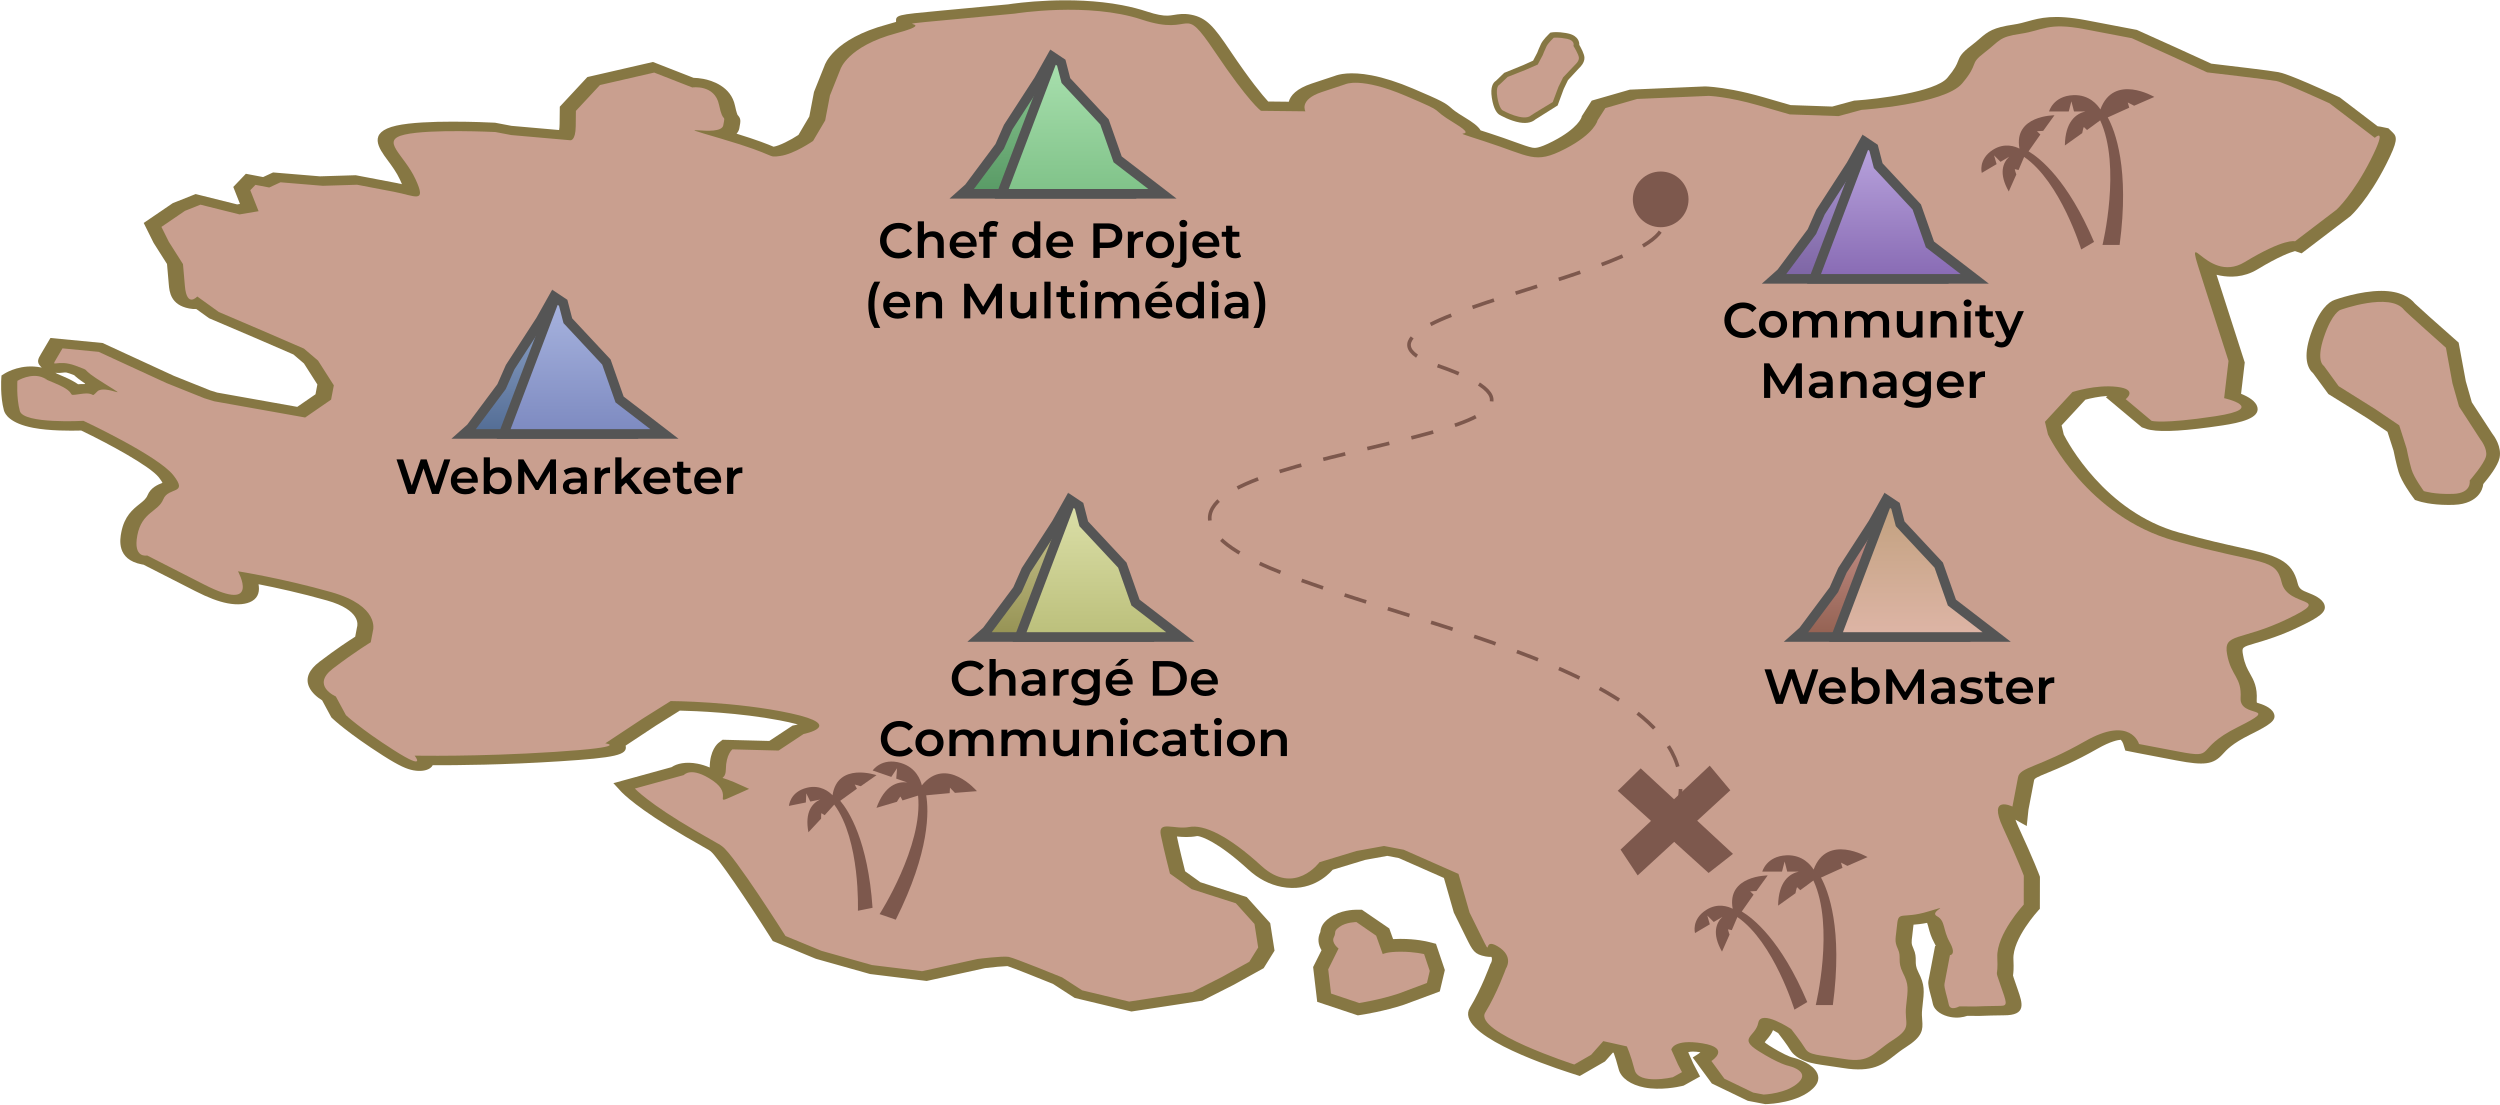 <svg width="1822" height="805" viewBox="0 0 1822 805" fill="none" xmlns="http://www.w3.org/2000/svg">
<g clip-path="url(#clip0)">
<path d="M40.377 271.688C42.925 271.955 44.886 271.708 46.04 271.56C47.164 271.417 47.658 271.366 48.517 271.53C49.096 271.64 49.772 271.84 50.519 272.115C52.046 272.683 53.178 273.095 54.026 273.412C55.49 274.816 57.722 276.643 62.099 279.572C61.927 279.678 61.766 279.789 61.612 279.901C60.113 279.851 58.554 279.898 56.904 280.036C54.42 278.295 50.953 276.377 45.999 274.284C44.233 273.538 42.826 272.945 41.717 272.474C41.262 272.191 40.816 271.93 40.377 271.688ZM1520.37 14.735C1496.9 10.254 1486.74 13.078 1477.77 15.566C1474.54 16.465 1471.48 17.313 1467.6 17.889C1452.64 20.094 1448.96 22.811 1442.68 28.263C1441.02 29.693 1439.06 31.401 1436.34 33.475C1429.47 38.71 1428.3 41.124 1426.97 44.63C1426.07 47 1424.94 49.949 1419.24 56.717C1410.43 67.195 1367.32 72.268 1352.92 73.219L1351.33 73.322L1335.38 77.656L1305.02 76.594L1284.91 70.784C1277.62 68.677 1270.41 66.935 1263.5 65.616C1251.41 63.308 1244.08 63.03 1243.28 63.005L1242.58 62.982L1187.83 65.336L1160.05 73.336L1152.77 84.738L1152.63 85.455C1152.63 85.454 1150.33 93.441 1131.64 103.028C1121.09 108.442 1118.38 107.924 1116.76 107.615C1113.92 107.072 1109.42 105.445 1103.73 103.389C1098.93 101.648 1092.94 99.482 1085.58 97.112C1083.17 96.33 1080.96 95.619 1079.06 95.005C1077.26 91.839 1072.76 88.763 1067.95 85.85C1060.75 81.49 1058.96 79.892 1057.65 78.73C1053.44 74.997 1050.81 73.494 1029.9 64.604C1018.84 59.899 1008.64 56.636 999.592 54.908C983.931 51.919 975.561 54.207 972.599 55.383L955.996 60.884C944.907 64.561 940.442 69.61 939.263 74.138L924.25 73.973C919.881 69.23 911.082 58.63 896.262 36.58C884.802 19.52 879.397 12.867 868.02 10.695C862.79 9.696 858.701 10.368 855.719 10.855C852.506 11.383 849.967 11.8 844.737 10.801C842.207 10.318 839.316 9.537 836.143 8.489C830.482 6.604 824.315 5.025 817.812 3.784C780.326 -3.372 740.222 2.328 734.788 3.164L684.652 7.864C653.398 10.797 652.8 10.852 653.035 15.968L653.034 15.971C651.518 16.455 649.438 17.074 646.585 17.839C607.355 28.352 601.138 47.085 600.896 47.876L593.241 67.009L589.825 84.903L581.902 98.327C576.16 102.136 567.914 106.308 563.763 106.924C559.717 105.213 552.253 102.181 536.786 97.418C537.797 96.372 538.505 95.106 538.798 93.572C539.875 87.927 540.131 86.588 537.509 83.731L537.515 83.732C537.55 83.739 536.753 82.266 535.673 77.043C532.734 62.805 518.573 58.623 512.625 57.487C509.954 56.977 507.505 56.77 505.449 56.722L475.87 45.167L428.084 56.153L407.982 77.758L407.838 90.314C407.819 92.285 407.671 93.729 407.485 94.767L372.788 91.719L360.885 89.447L359.451 89.375C354.358 89.119 309.126 87.007 288.898 91.542C267.393 96.359 276.123 108.148 282.492 116.754C285.545 120.879 289.013 125.555 291.494 130.924C292.09 132.213 292.566 133.307 292.94 134.232C291.513 133.902 289.984 133.57 288.371 133.262L259.247 127.702L233.154 128.508L199.022 125.675L191.747 129.043L179.178 126.644L170.016 136.246L174.9 148.637L172.86 148.983L142.567 141.428L125.899 148.061L104.732 162.494L111.925 176.971L121.715 192.405L123.021 207.358C123.476 212.56 124.33 222.237 137.816 224.811C139.634 225.158 141.394 225.298 143.071 225.234L152.396 231.94L185.818 246.204L213.854 258.349L221.52 264.89L231.296 280.207L229.932 287.354L216.639 296.515L158.315 286.113L153.289 284.559L126.746 273.918L74.744 249.973L36.754 246.316L29.922 257.899C27.801 261.488 26.403 263.861 29.744 267.207L30.456 267.917C30.148 267.851 29.844 267.79 29.529 267.73C15.808 265.11 5.305 271.049 3.335 272.263L1.089 273.658L0.942 275.76C0.901 276.289 0.071 288.856 2.856 299.077C3.603 301.823 7.188 308.554 24.233 311.808C36.002 314.055 51.207 314.003 59.209 313.775C79.34 323.452 109.305 339.646 115.821 347.993C117.369 349.973 118.088 351.184 118.423 351.873C118.365 351.892 118.306 351.915 118.253 351.938C115.097 353.213 109.815 355.341 107.561 360.897C106.498 363.513 104.513 365.092 101.764 367.282C96.816 371.216 90.66 376.114 88.405 387.926C87.469 392.829 84.62 407.755 103.412 411.342C103.815 411.419 104.209 411.484 104.592 411.54L142.419 430.835C151.779 435.61 159.218 438.421 165.827 439.683C173.173 441.085 179.522 440.504 183.721 438.051C188.568 435.215 189.255 430.411 188.422 425.795C200.999 428.253 219.114 432.181 238.321 437.63C263.17 444.676 260.613 455.691 260.238 456.923L260.147 457.304L258.862 464.037C254.828 466.576 245.29 472.79 232.78 482.323C225.069 488.201 222.521 494.315 225.204 500.503C227.154 504.977 231.429 508.343 234.775 510.42L241.479 522.827L242.426 523.737C242.866 524.162 253.614 534.388 279.211 550.71C291.317 558.423 296.592 560.517 301.185 561.394C306.158 562.343 310.751 561.758 313.476 559.827C314.352 559.204 314.978 558.493 315.36 557.699C332.33 557.761 367.16 557.479 407.921 554.841C448.73 552.2 457.273 550.218 456.023 543.662C456.009 543.579 455.988 543.494 455.963 543.405L477.971 528.848L495.458 517.891C506.738 518.161 538.964 519.401 568.192 524.984C570.401 525.405 572.605 525.853 574.773 526.328C577.575 526.94 579.766 527.49 581.468 527.964C580.854 528.137 580.25 528.285 579.727 528.391L577.573 528.827L560.666 540.009L526.641 539.122L523.878 541.221C522.794 542.047 517.383 546.791 517.242 559.171C517.243 559.229 517.244 559.287 517.244 559.347C514.215 558.053 511.218 557.127 508.209 556.552C499.777 554.943 493.13 556.547 489.483 559.088L447.032 570.772L452.587 576.823C453.711 578.043 464.577 589.365 499.287 609.57C507.556 614.383 513.381 617.72 516.648 619.516C517.015 619.782 517.452 620.091 517.986 620.467C523.076 624.703 544.188 655.733 561.516 683.174L563.176 685.804L594.583 698.758L634.092 709.872L675.371 714.927L717.961 705.562C724.214 704.787 731.095 704.177 734.26 704.095C739.576 705.914 754.552 711.821 767.419 717.07L783.231 727.29L824.578 737.189L876.241 729.313L899.177 717.698L920.962 705.611L928.885 692.852L925.735 672.777L908.613 653.772L874.828 642.97L863.713 634.98C862.488 630.135 859.523 618.258 857.734 609.642C861.704 610.038 866.988 610.372 872.364 609.335C872.452 609.318 872.691 609.273 873.445 609.417C875.501 609.809 886.899 612.826 909.848 633.821C917.114 640.462 925.248 644.678 934.037 646.356C954.588 650.28 967.146 638.588 971.261 633.88L994.97 626.688L1011.07 623.765L1019.48 625.371L1052.32 639.852L1059.55 665.09L1068.36 682.965C1073.36 693.092 1074.54 695.5 1082.72 697.06C1083.89 697.284 1085.42 697.438 1087.03 697.4C1087.9 699.88 1086.54 702.051 1086.45 702.185L1086.19 702.585L1085.99 703.084C1085.93 703.257 1079.62 720.787 1071.28 734.398C1059.91 752.948 1123.74 775.281 1143.57 781.68L1151.32 784.183L1169.7 773.603L1175.45 767.138L1176.04 767.272C1177.05 770.039 1178.37 774.087 1179.7 779.274C1181.36 785.674 1188.41 790.653 1198.57 792.592C1210.29 794.829 1223 792.139 1225.43 791.579L1227.01 791.218L1239 784.538L1234.1 775.215L1230.37 766.867C1231.81 766.242 1235.04 766.232 1239.27 766.87C1238.79 767.33 1238.26 767.762 1237.84 768.029L1233.66 770.695L1247.57 789.627L1273.79 802.27L1286.44 804.684L1288.67 804.6C1289.57 804.569 1310.65 803.671 1321.39 793.189C1327.04 787.684 1325.36 782.893 1322.96 779.845C1318.16 773.747 1308.08 771.05 1305.49 770.443C1304.66 770.175 1299.41 768.324 1289.24 761.903C1287.3 760.671 1286.47 759.945 1286.14 759.62C1286.4 759.115 1287.19 758.188 1287.78 757.488C1289.2 755.81 1291 753.669 1292.18 750.786C1293.44 751.455 1294.75 752.197 1295.9 752.9C1297.92 755.503 1302.51 761.521 1304.64 765.058C1309.22 772.654 1319.78 774.671 1323.26 775.335C1325.97 775.852 1329 776.282 1332.5 776.775C1335.53 777.202 1339.11 777.706 1343.36 778.396C1364.64 781.847 1372.55 775.625 1380.18 769.607C1382.63 767.681 1385.39 765.498 1388.9 763.266C1401.24 755.393 1401.51 750.64 1400.91 743.53C1400.73 741.233 1400.51 738.629 1400.9 735.229L1401.06 733.838C1402.46 721.675 1402.88 718.008 1398.07 708.47C1396.2 704.754 1396.2 702.606 1396.2 700.121C1396.2 697.708 1396.2 694.973 1394.5 691.305C1392.89 687.835 1393.03 686.788 1393.67 681.74C1393.87 680.098 1394.12 678.141 1394.36 675.69C1394.43 674.934 1394.5 674.354 1394.58 673.908C1397.03 673.729 1400.31 673.42 1404.46 672.582C1404.86 673.559 1405.25 675.017 1405.55 676.173C1406.35 679.185 1407.34 682.935 1409.83 687.402C1410.28 688.214 1410.62 688.896 1410.86 689.466L1410.28 689.483L1405.45 714.758C1404.96 717.331 1405.98 721.097 1407.14 725.455C1407.68 727.435 1408.23 729.454 1408.57 731.23C1409.67 736.975 1415.94 740.143 1421.44 741.192C1426.57 742.172 1430.82 741.36 1433.71 740.362L1442.78 740.406L1443.19 740.393C1446.43 740.264 1455.81 739.935 1460.35 739.957C1477.09 740.041 1474.05 731.307 1470.53 721.195L1468.47 715.211C1467.69 712.934 1467.11 711.285 1467.07 710.888C1467.08 710.775 1467.11 710.615 1467.14 710.401C1467.34 709.001 1467.72 706.4 1467.38 699.073C1466.69 684.12 1485.34 663.714 1485.54 663.512L1486.65 662.302L1486.7 639.013L1486.43 638.262C1486.27 637.816 1482.31 627.053 1471.07 602.803C1470.08 600.649 1469.38 598.884 1468.89 597.438L1477.09 602.018L1478.35 590.067L1482.44 568.669C1482.71 567.246 1484.62 566.328 1492.68 563.024C1500.54 559.802 1512.42 554.93 1528.61 545.69C1538.46 540.072 1543.87 539.254 1545.63 539.155C1546.29 539.807 1547.06 541.011 1547.34 541.901L1548.94 547.02L1557.67 548.756L1586.45 554.251C1606.54 558.086 1613.1 557.181 1619.89 549.641C1622.66 546.567 1626.84 541.923 1639.58 535.573C1654.19 528.288 1659.48 525.042 1657.14 519.8C1655.14 515.306 1648.34 513.205 1645.79 512.413C1645.49 512.319 1645.17 512.237 1644.84 512.127C1644.74 511.815 1644.64 511.276 1644.69 510.459C1645.28 500.696 1642.51 495.75 1639.82 490.969C1637.91 487.57 1635.94 484.06 1634.8 477.694C1633.71 471.693 1633.71 471.693 1643.92 468.703C1651.12 466.596 1661.99 463.411 1675.99 456.657C1690.16 449.817 1695.8 446.1 1694.06 440.778C1692.52 436.092 1685.88 433.466 1682.31 432.052C1677.96 430.331 1675.56 429.384 1674.56 425.182C1670.5 408.059 1658.79 404.797 1632.69 399.048C1622.13 396.722 1607.68 393.538 1588.11 388.114C1533.93 373.095 1506.8 322.083 1504.08 316.729L1502.49 310.017L1519.8 291.3C1523.41 290.31 1529.73 288.907 1535.96 288.544L1534.74 289.473L1560.97 311.438L1565.38 312.935L1567.36 313.336C1576.32 315.047 1593.92 313.946 1619.66 310.058C1632.6 308.1 1647.21 304.821 1645.19 296.752C1644.1 292.368 1638.67 289.16 1633.29 286.998L1635.97 264.187C1635.97 264.187 1616.25 202.854 1615.41 200.247C1616.3 200.474 1617.21 200.679 1618.15 200.857C1624.94 202.155 1635.15 202.425 1645.18 196.346C1660.82 186.88 1669.17 183.913 1672.59 182.995L1677.42 184.637L1712.99 157.543L1713.18 157.366C1713.7 156.893 1726.05 145.451 1739.04 119.744C1747.67 102.677 1747.18 99.808 1743.72 96.463L1740.66 93.508L1734.94 92.316C1734.22 92.177 1733.5 92.075 1732.81 92.007L1705.26 71.004L1703.66 70.266C1668.59 54.121 1662.6 52.978 1660.35 52.548C1654.83 51.494 1624.85 47.936 1611.58 46.382L1585.14 34.319L1557.32 21.788L1520.37 14.735Z" fill="#867743"/>
<path d="M260.259 134.647C260.259 134.647 271.77 136.845 287.127 139.777C302.478 142.707 311.256 148.819 302.807 130.575C294.354 112.327 276.389 102.246 295.092 98.055C313.795 93.863 361.079 96.235 361.079 96.235L372.59 98.433L415.631 102.217C415.631 102.217 419.471 102.95 419.596 91.886C419.717 80.815 419.717 80.815 419.717 80.815L437.236 61.985L476.768 52.897L504.532 63.744C504.532 63.744 520.904 61.323 524.01 76.332C527.111 91.34 528.949 81.711 527.111 91.34C525.273 100.966 481.948 88.262 525.273 100.966C568.597 113.677 558.389 115.054 568.597 113.677C578.805 112.297 592.569 102.726 592.569 102.726L601.388 87.778L604.861 69.588L612.482 50.509C612.482 50.509 617.664 33.77 653.3 24.222C688.941 14.675 638.306 19.422 688.941 14.675C739.577 9.926 739.577 9.926 739.577 9.926C739.577 9.926 792.946 1.265 832.228 14.307C871.508 27.353 860.645 0.883 885.43 37.77C910.214 74.659 918.992 80.768 918.992 80.768L951.391 81.129C951.391 81.129 946.394 72.697 963.379 67.067C980.369 61.441 980.369 61.441 980.369 61.441C980.369 61.441 991.394 55.784 1024.51 69.868C1057.62 83.951 1039.04 77.075 1060.44 90.029C1081.83 102.986 1048.1 92.114 1081.83 102.986C1115.57 113.863 1118.38 119.943 1140.43 108.629C1162.48 97.314 1164.32 87.685 1164.32 87.685L1170 78.789L1193.15 72.122L1245.3 69.879C1245.3 69.879 1259.14 70.304 1281.76 76.84C1304.38 83.379 1304.38 83.379 1304.38 83.379L1339.95 84.622L1356.73 80.064C1356.73 80.064 1417.17 76.078 1430.03 60.792C1442.89 45.505 1434.61 47.249 1446.24 38.382C1457.88 29.517 1456.37 27.01 1472.75 24.593C1489.12 22.172 1492.27 16.121 1519.13 21.25C1546 26.38 1553.67 27.845 1553.67 27.845L1579.32 39.391L1608.59 52.745C1608.59 52.745 1653.35 57.964 1659.1 59.062C1664.86 60.161 1697.78 75.315 1697.78 75.315L1730.77 100.462C1730.77 100.462 1740.48 91.23 1727.71 116.512C1714.92 141.794 1702.88 152.8 1702.88 152.8L1672.61 175.852C1672.61 175.852 1665.15 173.315 1635.91 191.019C1606.66 208.726 1589.19 154.379 1606.66 208.726C1624.14 263.066 1624.14 263.066 1624.14 263.066L1620.95 290.179C1620.95 290.179 1653.37 297.477 1614.46 303.357C1575.55 309.234 1568.07 306.696 1568.07 306.696L1549.21 290.9C1549.21 290.9 1558.52 283.805 1542.96 281.946C1527.4 280.083 1510.42 285.71 1510.42 285.71L1490.36 307.388L1492.57 316.679C1492.57 316.679 1520.94 376.425 1585.17 394.234C1649.41 412.044 1658.51 406.017 1662.92 424.6C1667.33 443.184 1701.96 434.271 1667.4 450.958C1632.82 467.643 1620.2 460.798 1623.11 476.876C1626 492.956 1633.88 493.35 1632.95 508.695C1632 524.039 1663.85 513.485 1630.88 529.922C1597.9 546.359 1616.48 553.231 1587.7 547.736C1558.91 542.24 1558.91 542.24 1558.91 542.24C1558.91 542.24 1552.99 521.153 1519.5 540.261C1486.02 559.375 1472.18 558.949 1470.75 566.438C1469.32 573.927 1466.66 587.836 1466.66 587.836C1466.66 587.836 1448.49 578.823 1459.76 603.148C1471.03 627.478 1474.95 638.208 1474.95 638.208L1474.9 659.266C1474.9 659.266 1454.86 680.943 1455.63 697.721C1456.4 714.503 1453.34 704.493 1457.81 717.545C1462.28 730.596 1463.79 733.1 1457.83 733.073C1451.87 733.041 1439.85 733.518 1439.85 733.518L1427.92 733.459C1427.92 733.459 1421.25 737.175 1420.25 731.995C1419.25 726.813 1416.63 719.663 1417.14 716.989C1417.65 714.314 1418.67 708.962 1418.67 708.962L1421.12 696.124C1421.12 696.124 1426.13 695.972 1420.94 686.667C1415.76 677.359 1417.95 671.124 1411.63 667.701C1405.33 664.279 1424.33 658.481 1405.33 664.279C1386.32 670.077 1383.6 663.461 1382.62 673.807C1381.64 684.15 1380.37 685.573 1383.19 691.655C1386.01 697.74 1382.52 700.398 1386.84 708.986C1391.17 717.575 1390.66 720.25 1389.17 733.27C1387.68 746.291 1394.19 748.641 1379.47 758.029C1364.75 767.418 1363.32 774.907 1344.02 771.776C1324.73 768.647 1318.67 769.154 1315.65 764.144C1312.62 759.131 1305.42 749.993 1305.42 749.993C1305.42 749.993 1283.37 735.25 1281.43 745.414C1279.49 755.577 1266.4 756.404 1281.49 765.939C1296.58 775.471 1303.29 776.753 1303.29 776.753C1303.29 776.753 1319.51 780.402 1310.95 788.748C1302.39 797.094 1285.37 797.727 1285.37 797.727L1277.69 796.261L1256.74 786.161L1247.27 773.266C1247.27 773.266 1261.99 763.878 1240.78 760.386C1219.57 756.889 1218.03 764.912 1218.03 764.912L1222.91 775.823L1225.84 781.372L1219.15 785.087C1219.15 785.087 1194.19 790.854 1191.33 779.774C1188.47 768.695 1185.65 762.614 1185.65 762.614L1168.48 758.778L1159.62 768.732L1147.33 775.808C1147.33 775.808 1073.79 752.068 1082.46 737.923C1091.13 723.774 1097.52 705.869 1097.52 705.869C1097.52 705.869 1103.68 697.064 1091.65 689.778C1079.61 682.49 1088.22 699.934 1079.61 682.49C1071.01 665.046 1071.01 665.046 1071.01 665.046L1062.95 636.898L1023.05 619.3L1008.66 616.553L988.571 620.202L961.648 628.368C961.648 628.368 943.485 653.176 919.354 631.105C895.224 609.033 877.432 600.65 866.586 602.735C855.746 604.826 843.71 597.538 846.037 608.793C848.364 620.048 852.652 636.67 852.652 636.67L868.395 647.988L900.696 658.314L914.27 673.38L916.962 690.525L910.499 700.936L890.433 712.075L869.006 722.924L822.907 729.955L788.673 721.755L774.062 712.315C774.062 712.315 739.468 698.161 735.144 697.37C730.821 696.571 712.475 698.893 712.475 698.893L671.99 707.795L635.546 703.336L598.732 692.979L572.457 682.143C572.457 682.143 535.034 622.884 526.256 616.771C517.478 610.659 540.591 625.052 506.579 605.253C472.561 585.453 462.683 574.695 462.683 574.695L498.371 564.877C498.371 564.877 503.64 558.121 519.483 568.907C535.327 579.694 517.934 587.461 535.327 579.694C552.72 571.923 552.72 571.923 552.72 571.923C552.72 571.923 565.947 584.432 542.222 573.248C518.501 562.069 528.874 571.807 529 560.744C529.12 549.676 533.776 546.132 533.776 546.132L567.427 547.012L585.637 534.965C585.637 534.965 616.668 528.691 576.57 519.928C536.472 511.163 488.78 510.931 488.78 510.931L468.444 523.68L441.125 541.75C441.125 541.75 460.519 544.345 404.128 547.993C347.737 551.644 302.165 550.706 302.165 550.706C302.165 550.706 311.845 562.534 287.013 546.703C262.193 530.877 252.106 521.189 252.106 521.189L244.757 507.588C244.757 507.588 226.384 499.648 242.678 487.234C258.966 474.817 270.2 468.092 270.2 468.092L271.834 459.535C271.834 459.535 277.222 441.714 241.373 431.541C205.522 421.371 173.442 416.355 173.442 416.355C173.442 416.355 190.617 447.355 148.927 426.088C107.236 404.826 107.236 404.826 107.236 404.826C107.236 404.826 96.824 407.275 100.091 390.157C103.359 373.039 115.28 373.096 119.04 363.834C122.795 354.571 137.539 360.711 126.352 346.377C115.164 332.046 60.825 306.703 60.825 306.703C60.825 306.703 17.094 309.165 14.46 299.516C11.828 289.864 12.682 277.552 12.682 277.552C12.682 277.552 22.95 271.196 31.799 275.381C40.642 279.564 22.697 271.979 40.642 279.564C58.592 287.15 46.309 288.962 58.592 287.15C70.87 285.335 65.326 290.928 70.87 285.335C76.414 279.739 97.758 292.963 76.414 279.739C55.07 266.518 69.002 271.673 55.07 266.518C41.137 261.363 36.724 268.836 41.137 261.363C45.543 253.889 45.543 253.889 45.543 253.889L71.913 256.428L121.282 279.158L148.994 290.269L156.041 292.445L222.406 304.283L241.299 291.259L243.29 280.829L231.809 262.833L221.543 254.077L191.229 240.95L159.505 227.408L143.764 216.084C143.764 216.084 136.17 224.615 134.761 208.549C133.354 192.476 133.354 192.476 133.354 192.476L123.033 176.204L117.648 165.358L134.798 153.665L146.097 149.168L174.576 156.269L188.45 153.928L182.417 138.636L186.15 134.727L196.224 136.65L204.409 132.858L235.25 135.42L260.259 134.647Z" fill="#C99F8F"/>
<path d="M1263 622.296L1236.92 598.13L1261.05 575.956L1246.05 558L1220.03 582.488L1195.73 559.975L1179 576.338L1203.26 598.277L1181.04 619.197L1193.53 638L1220.14 613.541L1245.22 636.22L1263 622.296Z" fill="#7D584D"/>
<path d="M1194.5 145C1294 192.103 939.836 229.205 1047.5 266.398C1205.85 321.102 835.549 325.263 886.499 389.398C930.88 445.258 1261.5 474.5 1221.5 592.5" stroke="#7D584D" stroke-width="2.667" stroke-miterlimit="10" stroke-dasharray="16.52 16.52"/>
<path d="M1230.6 145.299C1230.6 156.507 1221.51 165.597 1210.3 165.597C1199.09 165.597 1190 156.507 1190 145.299C1190 134.085 1199.09 125 1210.3 125C1221.51 125 1230.6 134.085 1230.6 145.299Z" fill="#7D584D"/>
<path d="M1570.08 70.65C1570.08 70.65 1540.5 53.142 1530.76 79.766C1528.74 76.538 1522.73 68.87 1511.05 69.343C1496.32 69.932 1493.36 81.218 1493.36 81.218H1507.72L1509.62 73.852L1511.52 81.218H1519.93C1513.03 82.822 1505.14 88.491 1504.87 106.04L1517.52 97.013C1517.52 97.013 1518.41 92.38 1518.77 92.619C1519.13 92.859 1521.03 94.759 1521.03 94.759L1530.6 87.71C1546.21 121.2 1532.31 178.492 1532.31 178.492H1544.78C1552.17 122.903 1541.5 95.373 1536.14 85.576L1551.79 78.485L1550.72 74.685L1555.35 77.064L1570.08 70.65" fill="#7D584D"/>
<path d="M1478.41 110.298L1487.03 98.023L1484.54 95.638L1489.07 95.373L1497.29 84.013C1497.29 84.013 1467.3 83.982 1471.78 108.315C1468.84 106.79 1460.92 103.692 1452.35 109.226C1441.54 116.212 1444.32 126.01 1444.32 126.01L1455.12 119.633L1453.28 113.255L1457.98 117.946L1464.29 114.213C1459.81 118.482 1456.4 126.244 1463.99 139.551L1469.5 127.156C1469.5 127.156 1468.11 123.277 1468.48 123.298C1468.85 123.319 1471.13 123.907 1471.13 123.907L1475.19 114.359C1501.79 132.601 1516.77 181.834 1516.77 181.834L1526.14 176.306C1507.02 131.237 1486.79 115.286 1478.41 110.298" fill="#7D584D"/>
<path d="M711.971 576.599C711.971 576.599 689.731 550.387 671.828 572.366C670.974 568.66 667.803 559.45 656.605 556.077C642.492 551.829 636 561.522 636 561.522L649.582 566.218L653.784 559.882L653.175 567.462L661.119 570.206C654.075 569.467 644.762 572.252 638.78 588.755L653.685 584.35C653.685 584.35 656.038 580.264 656.298 580.602C656.559 580.946 657.735 583.361 657.735 583.361L669.084 579.826C672.9 616.576 641.045 666.194 641.045 666.194L652.836 670.265C677.981 620.137 676.878 590.629 675.019 579.623L692.121 578.03L692.355 574.089L695.958 577.848L711.971 576.599Z" fill="#7D584D"/>
<path d="M612.364 583.625L624.509 574.832L622.937 571.776L627.31 573L638.795 564.951C638.795 564.951 610.448 555.122 606.741 579.585C604.461 577.18 597.985 571.667 588.072 574.098C575.578 577.17 575 587.337 575 587.337L587.297 584.838L587.64 578.211L590.545 584.177L597.735 582.714C592.112 585.281 586.349 591.512 589.171 606.568L598.422 596.645C598.422 596.645 598.38 592.528 598.724 592.668C599.073 592.814 601.025 594.11 601.025 594.11L607.991 586.41C627.164 612.342 625.243 663.761 625.243 663.761L635.91 661.596C632.563 612.763 618.642 591.075 612.364 583.625" fill="#7D584D"/>
<path d="M1361.08 624.647C1361.08 624.647 1331.51 607.145 1321.76 633.763C1319.75 630.541 1313.74 622.867 1302.06 623.341C1287.32 623.934 1284.36 635.216 1284.36 635.216H1298.73L1300.63 627.854L1302.53 635.216H1310.94C1304.03 636.819 1296.15 642.493 1295.88 660.043L1308.53 651.011C1308.53 651.011 1309.42 646.382 1309.78 646.622C1310.13 646.861 1312.04 648.761 1312.04 648.761L1321.6 641.707C1337.21 675.198 1323.32 732.495 1323.32 732.495H1335.79C1343.18 676.9 1332.5 649.376 1327.15 639.578L1342.8 632.488L1341.73 628.682L1346.35 631.061L1361.08 624.647" fill="#7D584D"/>
<path d="M1269.42 664.296L1278.03 652.025L1275.54 649.641L1280.08 649.37L1288.3 638.016C1288.3 638.016 1258.3 637.985 1262.79 662.317C1259.84 660.787 1251.93 657.695 1243.35 663.229C1232.54 670.21 1235.32 680.013 1235.32 680.013L1246.12 673.63L1244.28 667.258L1248.98 671.943L1255.29 668.216C1250.82 672.48 1247.41 680.247 1254.99 693.553L1260.5 681.153C1260.5 681.153 1259.12 677.28 1259.49 677.3C1259.86 677.321 1262.14 677.904 1262.14 677.904L1266.2 668.356C1292.79 686.603 1307.77 735.837 1307.77 735.837L1317.14 730.303C1298.03 685.239 1277.78 669.283 1269.42 664.296" fill="#7D584D"/>
<path d="M988.645 663C986.719 663 976.71 663.275 969.233 668.694C964.62 672.034 962.667 674.996 962.269 679.259C959.946 683.946 960.769 688.648 963.125 692.533L957 704.776L959.985 730.149L989.561 740L992.662 739.528C993.313 739.426 1008.83 737.01 1023.25 732.243L1049.31 722.574L1053 706.982L1046.54 687.845L1040.76 686.376C1039.9 686.157 1032.07 684.254 1020.59 684.254C1018.66 684.254 1016.9 684.31 1015.29 684.408L1012.5 676.642L992.552 663H988.645" fill="#867743"/>
<path d="M1019.38 724.094C1005.69 728.661 990.61 731 990.61 731L970.053 724.094L968 706.465L975.539 691.279C975.539 691.279 970.053 687.191 972.106 683.098C974.164 679.009 971.422 679.009 976.223 675.509C981.019 672 988.552 672 988.552 672L1002.94 681.931L1007.74 695.367C1007.74 695.367 1010.48 693.612 1020.76 693.612C1031.03 693.612 1037.89 695.367 1037.89 695.367L1042 707.632L1039.95 716.397L1019.38 724.094" fill="#C99F8F"/>
<path d="M1140.99 24.024C1141.56 24.122 1142.15 24.235 1142.76 24.365C1146.87 25.233 1148.87 27.115 1149.82 28.539C1150.84 30.072 1151.04 31.572 1150.97 32.691C1152.42 35.179 1154.63 39.362 1154.74 42.005C1154.88 45.656 1151.91 48.673 1150.96 49.535L1142.74 58.398L1139.63 64.852L1135.19 76.895L1134.11 77.561C1127.56 81.603 1120.16 86.226 1118.99 87.043C1117.13 88.68 1113.65 90.335 1107.49 89.269C1100.59 88.076 1093.35 83.974 1093.05 83.799C1091.16 82.773 1088.54 79.734 1087.25 71.356C1086.01 63.316 1088.2 60.149 1090.24 58.903L1096.25 53.093L1110.15 47.435L1117.32 44.206L1120.32 38.461C1120.64 37.642 1121.95 34.278 1123.12 31.906C1124.6 28.895 1128.56 25.083 1129 24.658L1129.94 23.768L1131.34 23.563C1131.72 23.504 1135.28 23.036 1140.99 24.024" fill="#867743"/>
<path d="M1784.5 368C1785.79 368 1787.13 367.975 1788.54 367.922C1797.92 367.574 1803.04 364.201 1805.69 361.436C1808.53 358.457 1809.53 355.237 1809.82 352.755C1813.97 347.844 1820.43 339.497 1821.67 333.733C1823.38 325.77 1817.97 318.013 1816.21 315.762L1801.46 293.177L1797.07 277.825L1791.86 249.689L1789.73 247.817C1776.83 236.457 1762.27 223.492 1760.02 221.257C1756.54 216.956 1749.49 212 1735.49 212C1719.82 212 1702.3 218.259 1701.56 218.527C1697.01 220.065 1690.07 225.744 1684.03 243.652C1678.23 260.835 1681.84 268.621 1685.88 272.134L1696.9 287.173L1725.4 304.876L1739.99 314.69L1744.42 328.446C1744.8 330.364 1746.42 338.252 1748.09 343.902C1750.21 351.077 1757.48 360.952 1758.3 362.054L1760.02 364.362L1763.03 365.345C1763.86 365.621 1771.53 368 1784.5 368" fill="#867743"/>
<path d="M1115.95 84.026C1116.59 83.447 1131.66 74.374 1131.66 74.374L1135.76 63.402L1139.17 56.43L1147.93 47.18C1147.93 47.18 1150.83 44.705 1150.72 42.165C1150.61 39.627 1146.72 33.457 1146.72 33.457C1146.72 33.457 1148.22 29.593 1142.11 28.305C1135.99 27.02 1132.33 27.532 1132.33 27.532C1132.33 27.532 1128.39 31.203 1127.12 33.733C1125.86 36.264 1124.37 40.128 1124.37 40.128L1120.69 47.051L1112.05 50.827L1098.76 56.086L1092.83 61.705C1092.83 61.705 1089.92 62.577 1091.25 70.824C1092.58 79.07 1095.1 80.421 1095.1 80.421C1095.1 80.421 1110.41 89.022 1115.95 84.026Z" fill="#C99F8F"/>
<path d="M1752.14 225.889C1753.32 227.424 1782.58 253.408 1782.58 253.408L1787.36 279.401L1792.13 296.223L1807.65 320.175C1807.65 320.175 1813.02 326.801 1811.83 332.408C1810.63 338.011 1799.89 350.245 1799.89 350.245C1799.89 350.245 1801.68 359.418 1787.96 359.932C1774.23 360.442 1766.47 357.892 1766.47 357.892C1766.47 357.892 1759.31 348.208 1757.51 342.093C1755.72 335.975 1753.93 326.801 1753.93 326.801L1748.56 309.983L1731.25 298.259L1704.4 281.441L1693.65 266.659C1693.65 266.659 1687.68 263.601 1693.65 245.761C1699.62 227.925 1705.59 225.889 1705.59 225.889C1705.59 225.889 1742 212.638 1752.14 225.889Z" fill="#C99F8F"/>
<path d="M1348.83 120.563L1348.9 120.477L1349.05 120.212L1357.54 105.076L1414.22 203.25H1293.19L1297.83 199.113L1298.09 198.877L1298.31 198.592L1320.31 169.092L1320.54 168.774L1320.7 168.411L1326.77 154.638L1348.83 120.563Z" fill="url(#paint0_linear)" stroke="#555555" stroke-width="7"/>
<path d="M1368.61 119.878L1368.84 120.738L1369.44 121.388L1396.94 150.852L1406.2 177.161L1406.54 178.141L1407.37 178.775L1439.2 203.25H1322.07L1359.72 103.85L1365.45 107.671L1368.61 119.878Z" fill="url(#paint1_linear)" stroke="#555555" stroke-width="7"/>
<path d="M393.834 233.563L393.904 233.477L394.053 233.212L402.544 218.076L459.224 316.25H338.187L342.829 312.113L343.094 311.877L343.306 311.592L365.306 282.092L365.543 281.774L365.703 281.411L371.772 267.638L393.834 233.563Z" fill="url(#paint2_linear)" stroke="#555555" stroke-width="7"/>
<path d="M413.612 232.878L413.835 233.738L414.441 234.388L441.941 263.852L451.198 290.161L451.543 291.141L452.366 291.775L484.204 316.25H367.068L404.716 216.85L410.447 220.671L413.612 232.878Z" fill="url(#paint3_linear)" stroke="#555555" stroke-width="7"/>
<path d="M756.834 58.563L756.904 58.477L757.053 58.212L765.544 43.076L822.224 141.25H701.187L705.829 137.113L706.094 136.877L706.306 136.592L728.306 107.092L728.543 106.774L728.703 106.411L734.772 92.638L756.834 58.563Z" fill="url(#paint4_linear)" stroke="#555555" stroke-width="7"/>
<path d="M776.612 57.878L776.835 58.738L777.441 59.388L804.941 88.852L814.198 115.161L814.543 116.141L815.366 116.775L847.204 141.25H730.068L767.716 41.85L773.447 45.671L776.612 57.878Z" fill="url(#paint5_linear)" stroke="#555555" stroke-width="7"/>
<path d="M1364.83 381.563L1364.9 381.477L1365.05 381.212L1373.54 366.076L1430.22 464.25H1309.19L1313.83 460.113L1314.09 459.877L1314.31 459.592L1336.31 430.092L1336.54 429.774L1336.7 429.411L1342.77 415.638L1364.83 381.563Z" fill="url(#paint6_linear)" stroke="#555555" stroke-width="7"/>
<path d="M1384.61 380.878L1384.83 381.738L1385.44 382.388L1412.94 411.852L1422.2 438.161L1422.54 439.141L1423.37 439.775L1455.2 464.25H1338.07L1375.72 364.85L1381.45 368.671L1384.61 380.878Z" fill="url(#paint7_linear)" stroke="#555555" stroke-width="7"/>
<path d="M769.834 381.563L769.904 381.477L770.053 381.212L778.544 366.076L835.224 464.25H714.187L718.829 460.113L719.094 459.877L719.306 459.592L741.306 430.092L741.543 429.774L741.703 429.411L747.772 415.638L769.834 381.563Z" fill="url(#paint8_linear)" stroke="#555555" stroke-width="7"/>
<path d="M789.612 380.878L789.835 381.738L790.441 382.388L817.941 411.852L827.198 438.161L827.543 439.141L828.366 439.775L860.204 464.25H743.068L780.716 364.85L786.447 368.671L789.612 380.878Z" fill="url(#paint9_linear)" stroke="#555555" stroke-width="7"/>
<path d="M1270.18 246.36C1267.64 246.36 1265.34 245.808 1263.27 244.704C1261.23 243.576 1259.62 242.028 1258.45 240.06C1257.3 238.092 1256.72 235.872 1256.72 233.4C1256.72 230.928 1257.31 228.708 1258.48 226.74C1259.66 224.772 1261.27 223.236 1263.31 222.132C1265.37 221.004 1267.68 220.44 1270.22 220.44C1272.28 220.44 1274.17 220.8 1275.87 221.52C1277.58 222.24 1279.02 223.284 1280.19 224.652L1277.17 227.496C1275.34 225.528 1273.1 224.544 1270.44 224.544C1268.71 224.544 1267.16 224.928 1265.79 225.696C1264.42 226.44 1263.36 227.484 1262.59 228.828C1261.82 230.172 1261.44 231.696 1261.44 233.4C1261.44 235.104 1261.82 236.628 1262.59 237.972C1263.36 239.316 1264.42 240.372 1265.79 241.14C1267.16 241.884 1268.71 242.256 1270.44 242.256C1273.1 242.256 1275.34 241.26 1277.17 239.268L1280.19 242.148C1279.02 243.516 1277.56 244.56 1275.84 245.28C1274.13 246 1272.25 246.36 1270.18 246.36ZM1292.18 246.252C1290.24 246.252 1288.49 245.832 1286.93 244.992C1285.37 244.152 1284.14 242.988 1283.25 241.5C1282.39 239.988 1281.96 238.284 1281.96 236.388C1281.96 234.492 1282.39 232.8 1283.25 231.312C1284.14 229.824 1285.37 228.66 1286.93 227.82C1288.49 226.98 1290.24 226.56 1292.18 226.56C1294.15 226.56 1295.91 226.98 1297.47 227.82C1299.03 228.66 1300.25 229.824 1301.11 231.312C1302 232.8 1302.44 234.492 1302.44 236.388C1302.44 238.284 1302 239.988 1301.11 241.5C1300.25 242.988 1299.03 244.152 1297.47 244.992C1295.91 245.832 1294.15 246.252 1292.18 246.252ZM1292.18 242.4C1293.84 242.4 1295.21 241.848 1296.29 240.744C1297.37 239.64 1297.91 238.188 1297.91 236.388C1297.91 234.588 1297.37 233.136 1296.29 232.032C1295.21 230.928 1293.84 230.376 1292.18 230.376C1290.53 230.376 1289.16 230.928 1288.08 232.032C1287.02 233.136 1286.49 234.588 1286.49 236.388C1286.49 238.188 1287.02 239.64 1288.08 240.744C1289.16 241.848 1290.53 242.4 1292.18 242.4ZM1331.01 226.56C1333.43 226.56 1335.35 227.268 1336.77 228.684C1338.18 230.076 1338.89 232.176 1338.89 234.984V246H1334.39V235.56C1334.39 233.88 1334.02 232.62 1333.28 231.78C1332.53 230.916 1331.46 230.484 1330.07 230.484C1328.56 230.484 1327.35 230.988 1326.44 231.996C1325.52 232.98 1325.07 234.396 1325.07 236.244V246H1320.57V235.56C1320.57 233.88 1320.2 232.62 1319.45 231.78C1318.71 230.916 1317.64 230.484 1316.25 230.484C1314.71 230.484 1313.49 230.976 1312.58 231.96C1311.69 232.944 1311.24 234.372 1311.24 236.244V246H1306.74V226.776H1311.03V229.224C1311.75 228.36 1312.65 227.7 1313.73 227.244C1314.81 226.788 1316.01 226.56 1317.33 226.56C1318.77 226.56 1320.04 226.836 1321.14 227.388C1322.27 227.916 1323.16 228.708 1323.81 229.764C1324.6 228.756 1325.62 227.976 1326.87 227.424C1328.12 226.848 1329.5 226.56 1331.01 226.56ZM1368.91 226.56C1371.33 226.56 1373.25 227.268 1374.67 228.684C1376.08 230.076 1376.79 232.176 1376.79 234.984V246H1372.29V235.56C1372.29 233.88 1371.92 232.62 1371.18 231.78C1370.43 230.916 1369.36 230.484 1367.97 230.484C1366.46 230.484 1365.25 230.988 1364.34 231.996C1363.42 232.98 1362.97 234.396 1362.97 236.244V246H1358.47V235.56C1358.47 233.88 1358.1 232.62 1357.35 231.78C1356.61 230.916 1355.54 230.484 1354.15 230.484C1352.61 230.484 1351.39 230.976 1350.48 231.96C1349.59 232.944 1349.14 234.372 1349.14 236.244V246H1344.64V226.776H1348.93V229.224C1349.65 228.36 1350.55 227.7 1351.63 227.244C1352.71 226.788 1353.91 226.56 1355.23 226.56C1356.67 226.56 1357.94 226.836 1359.04 227.388C1360.17 227.916 1361.06 228.708 1361.71 229.764C1362.5 228.756 1363.52 227.976 1364.77 227.424C1366.02 226.848 1367.4 226.56 1368.91 226.56ZM1401.15 226.776V246H1396.87V243.552C1396.15 244.416 1395.25 245.088 1394.17 245.568C1393.09 246.024 1391.93 246.252 1390.68 246.252C1388.11 246.252 1386.08 245.544 1384.59 244.128C1383.13 242.688 1382.4 240.564 1382.4 237.756V226.776H1386.9V237.144C1386.9 238.872 1387.28 240.168 1388.05 241.032C1388.84 241.872 1389.96 242.292 1391.4 242.292C1393.01 242.292 1394.28 241.8 1395.21 240.816C1396.17 239.808 1396.65 238.368 1396.65 236.496V226.776H1401.15ZM1417.95 226.56C1420.38 226.56 1422.32 227.268 1423.79 228.684C1425.25 230.1 1425.98 232.2 1425.98 234.984V246H1421.48V235.56C1421.48 233.88 1421.09 232.62 1420.29 231.78C1419.5 230.916 1418.37 230.484 1416.91 230.484C1415.25 230.484 1413.95 230.988 1412.99 231.996C1412.03 232.98 1411.55 234.408 1411.55 236.28V246H1407.05V226.776H1411.33V229.26C1412.07 228.372 1413.01 227.7 1414.14 227.244C1415.27 226.788 1416.54 226.56 1417.95 226.56ZM1431.69 226.776H1436.19V246H1431.69V226.776ZM1433.96 223.608C1433.14 223.608 1432.46 223.356 1431.91 222.852C1431.35 222.324 1431.08 221.676 1431.08 220.908C1431.08 220.14 1431.35 219.504 1431.91 219C1432.46 218.472 1433.14 218.208 1433.96 218.208C1434.77 218.208 1435.46 218.46 1436.01 218.964C1436.56 219.444 1436.84 220.056 1436.84 220.8C1436.84 221.592 1436.56 222.264 1436.01 222.816C1435.48 223.344 1434.8 223.608 1433.96 223.608ZM1453.65 244.956C1453.12 245.388 1452.48 245.712 1451.71 245.928C1450.96 246.144 1450.17 246.252 1449.33 246.252C1447.22 246.252 1445.59 245.7 1444.44 244.596C1443.28 243.492 1442.71 241.884 1442.71 239.772V230.52H1439.54V226.92H1442.71V222.528H1447.21V226.92H1452.36V230.52H1447.21V239.664C1447.21 240.6 1447.44 241.32 1447.89 241.824C1448.35 242.304 1449.01 242.544 1449.87 242.544C1450.88 242.544 1451.72 242.28 1452.39 241.752L1453.65 244.956ZM1475 226.776L1466 247.548C1465.16 249.636 1464.14 251.1 1462.94 251.94C1461.74 252.804 1460.29 253.236 1458.59 253.236C1457.63 253.236 1456.68 253.08 1455.74 252.768C1454.81 252.456 1454.04 252.024 1453.44 251.472L1455.24 248.16C1455.67 248.568 1456.17 248.892 1456.75 249.132C1457.35 249.372 1457.95 249.492 1458.55 249.492C1459.34 249.492 1459.99 249.288 1460.49 248.88C1461.02 248.472 1461.5 247.788 1461.93 246.828L1462.26 246.072L1453.87 226.776H1458.55L1464.6 240.996L1470.68 226.776H1475ZM1308.81 290L1308.77 273.296L1300.49 287.12H1298.41L1290.13 273.512V290H1285.66V264.8H1289.51L1299.52 281.504L1309.35 264.8H1313.2L1313.24 290H1308.81ZM1326.96 270.56C1329.79 270.56 1331.95 271.244 1333.44 272.612C1334.95 273.956 1335.7 275.996 1335.7 278.732V290H1331.46V287.66C1330.9 288.5 1330.11 289.148 1329.08 289.604C1328.07 290.036 1326.85 290.252 1325.41 290.252C1323.97 290.252 1322.71 290.012 1321.63 289.532C1320.55 289.028 1319.71 288.344 1319.11 287.48C1318.53 286.592 1318.24 285.596 1318.24 284.492C1318.24 282.764 1318.88 281.384 1320.15 280.352C1321.45 279.296 1323.48 278.768 1326.24 278.768H1331.2V278.48C1331.2 277.136 1330.8 276.104 1329.98 275.384C1329.19 274.664 1328 274.304 1326.42 274.304C1325.34 274.304 1324.27 274.472 1323.21 274.808C1322.18 275.144 1321.3 275.612 1320.58 276.212L1318.82 272.936C1319.83 272.168 1321.04 271.58 1322.46 271.172C1323.87 270.764 1325.37 270.56 1326.96 270.56ZM1326.34 286.976C1327.47 286.976 1328.47 286.724 1329.33 286.22C1330.22 285.692 1330.84 284.948 1331.2 283.988V281.756H1326.56C1323.97 281.756 1322.67 282.608 1322.67 284.312C1322.67 285.128 1323 285.776 1323.64 286.256C1324.29 286.736 1325.19 286.976 1326.34 286.976ZM1352.39 270.56C1354.81 270.56 1356.76 271.268 1358.22 272.684C1359.68 274.1 1360.42 276.2 1360.42 278.984V290H1355.92V279.56C1355.92 277.88 1355.52 276.62 1354.73 275.78C1353.94 274.916 1352.81 274.484 1351.34 274.484C1349.69 274.484 1348.38 274.988 1347.42 275.996C1346.46 276.98 1345.98 278.408 1345.98 280.28V290H1341.48V270.776H1345.76V273.26C1346.51 272.372 1347.44 271.7 1348.57 271.244C1349.7 270.788 1350.97 270.56 1352.39 270.56ZM1373.47 270.56C1376.3 270.56 1378.46 271.244 1379.95 272.612C1381.46 273.956 1382.22 275.996 1382.22 278.732V290H1377.97V287.66C1377.42 288.5 1376.62 289.148 1375.59 289.604C1374.58 290.036 1373.36 290.252 1371.92 290.252C1370.48 290.252 1369.22 290.012 1368.14 289.532C1367.06 289.028 1366.22 288.344 1365.62 287.48C1365.04 286.592 1364.76 285.596 1364.76 284.492C1364.76 282.764 1365.39 281.384 1366.66 280.352C1367.96 279.296 1369.99 278.768 1372.75 278.768H1377.72V278.48C1377.72 277.136 1377.31 276.104 1376.49 275.384C1375.7 274.664 1374.51 274.304 1372.93 274.304C1371.85 274.304 1370.78 274.472 1369.72 274.808C1368.69 275.144 1367.82 275.612 1367.1 276.212L1365.33 272.936C1366.34 272.168 1367.55 271.58 1368.97 271.172C1370.38 270.764 1371.88 270.56 1373.47 270.56ZM1372.86 286.976C1373.98 286.976 1374.98 286.724 1375.84 286.22C1376.73 285.692 1377.36 284.948 1377.72 283.988V281.756H1373.07C1370.48 281.756 1369.18 282.608 1369.18 284.312C1369.18 285.128 1369.51 285.776 1370.16 286.256C1370.8 286.736 1371.7 286.976 1372.86 286.976ZM1407.25 270.776V287.084C1407.25 293.852 1403.79 297.236 1396.88 297.236C1395.03 297.236 1393.28 296.996 1391.62 296.516C1389.97 296.06 1388.6 295.388 1387.52 294.5L1389.53 291.116C1390.37 291.812 1391.43 292.364 1392.7 292.772C1394 293.204 1395.31 293.42 1396.63 293.42C1398.74 293.42 1400.29 292.94 1401.27 291.98C1402.25 291.02 1402.75 289.556 1402.75 287.588V286.58C1401.98 287.42 1401.04 288.056 1399.94 288.488C1398.83 288.92 1397.62 289.136 1396.3 289.136C1394.48 289.136 1392.82 288.752 1391.33 287.984C1389.87 287.192 1388.71 286.088 1387.84 284.672C1387 283.256 1386.58 281.636 1386.58 279.812C1386.58 277.988 1387 276.38 1387.84 274.988C1388.71 273.572 1389.87 272.48 1391.33 271.712C1392.82 270.944 1394.48 270.56 1396.3 270.56C1397.69 270.56 1398.95 270.788 1400.08 271.244C1401.23 271.7 1402.19 272.396 1402.96 273.332V270.776H1407.25ZM1396.99 285.32C1398.69 285.32 1400.08 284.816 1401.16 283.808C1402.27 282.776 1402.82 281.444 1402.82 279.812C1402.82 278.204 1402.27 276.896 1401.16 275.888C1400.08 274.88 1398.69 274.376 1396.99 274.376C1395.26 274.376 1393.84 274.88 1392.74 275.888C1391.66 276.896 1391.12 278.204 1391.12 279.812C1391.12 281.444 1391.66 282.776 1392.74 283.808C1393.84 284.816 1395.26 285.32 1396.99 285.32ZM1431.23 280.496C1431.23 280.808 1431.21 281.252 1431.16 281.828H1416.08C1416.34 283.244 1417.03 284.372 1418.13 285.212C1419.26 286.028 1420.65 286.436 1422.31 286.436C1424.42 286.436 1426.16 285.74 1427.53 284.348L1429.94 287.12C1429.07 288.152 1427.98 288.932 1426.66 289.46C1425.34 289.988 1423.85 290.252 1422.2 290.252C1420.09 290.252 1418.23 289.832 1416.62 288.992C1415.01 288.152 1413.76 286.988 1412.87 285.5C1412.01 283.988 1411.58 282.284 1411.58 280.388C1411.58 278.516 1412 276.836 1412.84 275.348C1413.7 273.836 1414.89 272.66 1416.4 271.82C1417.91 270.98 1419.62 270.56 1421.51 270.56C1423.39 270.56 1425.05 270.98 1426.52 271.82C1428.01 272.636 1429.16 273.8 1429.97 275.312C1430.81 276.8 1431.23 278.528 1431.23 280.496ZM1421.51 274.16C1420.07 274.16 1418.85 274.592 1417.84 275.456C1416.86 276.296 1416.26 277.424 1416.04 278.84H1426.95C1426.76 277.448 1426.17 276.32 1425.19 275.456C1424.2 274.592 1422.98 274.16 1421.51 274.16ZM1439.84 273.584C1441.14 271.568 1443.42 270.56 1446.68 270.56V274.844C1446.3 274.772 1445.95 274.736 1445.64 274.736C1443.89 274.736 1442.52 275.252 1441.53 276.284C1440.55 277.292 1440.06 278.756 1440.06 280.676V290H1435.56V270.776H1439.84V273.584Z" fill="black"/>
<path d="M707.093 507.36C704.549 507.36 702.245 506.808 700.181 505.704C698.141 504.576 696.533 503.028 695.357 501.06C694.205 499.092 693.629 496.872 693.629 494.4C693.629 491.928 694.217 489.708 695.393 487.74C696.569 485.772 698.177 484.236 700.217 483.132C702.281 482.004 704.585 481.44 707.129 481.44C709.193 481.44 711.077 481.8 712.781 482.52C714.485 483.24 715.925 484.284 717.101 485.652L714.077 488.496C712.253 486.528 710.009 485.544 707.345 485.544C705.617 485.544 704.069 485.928 702.701 486.696C701.333 487.44 700.265 488.484 699.497 489.828C698.729 491.172 698.345 492.696 698.345 494.4C698.345 496.104 698.729 497.628 699.497 498.972C700.265 500.316 701.333 501.372 702.701 502.14C704.069 502.884 705.617 503.256 707.345 503.256C710.009 503.256 712.253 502.26 714.077 500.268L717.101 503.148C715.925 504.516 714.473 505.56 712.745 506.28C711.041 507 709.157 507.36 707.093 507.36ZM732.061 487.56C734.485 487.56 736.429 488.268 737.893 489.684C739.357 491.1 740.089 493.2 740.089 495.984V507H735.589V496.56C735.589 494.88 735.193 493.62 734.401 492.78C733.609 491.916 732.481 491.484 731.017 491.484C729.361 491.484 728.053 491.988 727.093 492.996C726.133 493.98 725.653 495.408 725.653 497.28V507H721.153V480.288H725.653V490.008C726.397 489.216 727.309 488.616 728.389 488.208C729.493 487.776 730.717 487.56 732.061 487.56ZM753.142 487.56C755.974 487.56 758.134 488.244 759.622 489.612C761.134 490.956 761.89 492.996 761.89 495.732V507H757.642V504.66C757.09 505.5 756.298 506.148 755.266 506.604C754.258 507.036 753.034 507.252 751.594 507.252C750.154 507.252 748.894 507.012 747.814 506.532C746.734 506.028 745.894 505.344 745.294 504.48C744.718 503.592 744.43 502.596 744.43 501.492C744.43 499.764 745.066 498.384 746.338 497.352C747.634 496.296 749.662 495.768 752.422 495.768H757.39V495.48C757.39 494.136 756.982 493.104 756.166 492.384C755.374 491.664 754.186 491.304 752.602 491.304C751.522 491.304 750.454 491.472 749.398 491.808C748.366 492.144 747.49 492.612 746.77 493.212L745.006 489.936C746.014 489.168 747.226 488.58 748.642 488.172C750.058 487.764 751.558 487.56 753.142 487.56ZM752.53 503.976C753.658 503.976 754.654 503.724 755.518 503.22C756.406 502.692 757.03 501.948 757.39 500.988V498.756H752.746C750.154 498.756 748.858 499.608 748.858 501.312C748.858 502.128 749.182 502.776 749.83 503.256C750.478 503.736 751.378 503.976 752.53 503.976ZM771.949 490.584C773.245 488.568 775.525 487.56 778.789 487.56V491.844C778.405 491.772 778.057 491.736 777.745 491.736C775.993 491.736 774.625 492.252 773.641 493.284C772.657 494.292 772.165 495.756 772.165 497.676V507H767.665V487.776H771.949V490.584ZM801.511 487.776V504.084C801.511 510.852 798.055 514.236 791.143 514.236C789.295 514.236 787.543 513.996 785.887 513.516C784.231 513.06 782.863 512.388 781.783 511.5L783.799 508.116C784.639 508.812 785.695 509.364 786.967 509.772C788.263 510.204 789.571 510.42 790.891 510.42C793.003 510.42 794.551 509.94 795.535 508.98C796.519 508.02 797.011 506.556 797.011 504.588V503.58C796.243 504.42 795.307 505.056 794.203 505.488C793.099 505.92 791.887 506.136 790.567 506.136C788.743 506.136 787.087 505.752 785.599 504.984C784.135 504.192 782.971 503.088 782.107 501.672C781.267 500.256 780.847 498.636 780.847 496.812C780.847 494.988 781.267 493.38 782.107 491.988C782.971 490.572 784.135 489.48 785.599 488.712C787.087 487.944 788.743 487.56 790.567 487.56C791.959 487.56 793.219 487.788 794.347 488.244C795.499 488.7 796.459 489.396 797.227 490.332V487.776H801.511ZM791.251 502.32C792.955 502.32 794.347 501.816 795.427 500.808C796.531 499.776 797.083 498.444 797.083 496.812C797.083 495.204 796.531 493.896 795.427 492.888C794.347 491.88 792.955 491.376 791.251 491.376C789.523 491.376 788.107 491.88 787.003 492.888C785.923 493.896 785.383 495.204 785.383 496.812C785.383 498.444 785.923 499.776 787.003 500.808C788.107 501.816 789.523 502.32 791.251 502.32ZM825.499 497.496C825.499 497.808 825.475 498.252 825.427 498.828H810.343C810.607 500.244 811.291 501.372 812.395 502.212C813.523 503.028 814.915 503.436 816.571 503.436C818.683 503.436 820.423 502.74 821.791 501.348L824.203 504.12C823.339 505.152 822.247 505.932 820.927 506.46C819.607 506.988 818.119 507.252 816.463 507.252C814.351 507.252 812.491 506.832 810.883 505.992C809.275 505.152 808.027 503.988 807.139 502.5C806.275 500.988 805.843 499.284 805.843 497.388C805.843 495.516 806.263 493.836 807.103 492.348C807.967 490.836 809.155 489.66 810.667 488.82C812.179 487.98 813.883 487.56 815.779 487.56C817.651 487.56 819.319 487.98 820.783 488.82C822.271 489.636 823.423 490.8 824.239 492.312C825.079 493.8 825.499 495.528 825.499 497.496ZM815.779 491.16C814.339 491.16 813.115 491.592 812.107 492.456C811.123 493.296 810.523 494.424 810.307 495.84H821.215C821.023 494.448 820.435 493.32 819.451 492.456C818.467 491.592 817.243 491.16 815.779 491.16ZM817.507 480.216H822.799L816.535 485.148H812.647L817.507 480.216ZM840.202 481.8H851.218C853.906 481.8 856.294 482.328 858.382 483.384C860.47 484.416 862.09 485.892 863.242 487.812C864.394 489.708 864.97 491.904 864.97 494.4C864.97 496.896 864.394 499.104 863.242 501.024C862.09 502.92 860.47 504.396 858.382 505.452C856.294 506.484 853.906 507 851.218 507H840.202V481.8ZM851.002 503.04C852.85 503.04 854.47 502.692 855.862 501.996C857.278 501.276 858.358 500.268 859.102 498.972C859.87 497.652 860.254 496.128 860.254 494.4C860.254 492.672 859.87 491.16 859.102 489.864C858.358 488.544 857.278 487.536 855.862 486.84C854.47 486.12 852.85 485.76 851.002 485.76H844.882V503.04H851.002ZM887.585 497.496C887.585 497.808 887.561 498.252 887.513 498.828H872.429C872.693 500.244 873.377 501.372 874.481 502.212C875.609 503.028 877.001 503.436 878.657 503.436C880.769 503.436 882.509 502.74 883.877 501.348L886.289 504.12C885.425 505.152 884.333 505.932 883.013 506.46C881.693 506.988 880.205 507.252 878.549 507.252C876.437 507.252 874.577 506.832 872.969 505.992C871.361 505.152 870.113 503.988 869.225 502.5C868.361 500.988 867.929 499.284 867.929 497.388C867.929 495.516 868.349 493.836 869.189 492.348C870.053 490.836 871.241 489.66 872.753 488.82C874.265 487.98 875.969 487.56 877.865 487.56C879.737 487.56 881.405 487.98 882.869 488.82C884.357 489.636 885.509 490.8 886.325 492.312C887.165 493.8 887.585 495.528 887.585 497.496ZM877.865 491.16C876.425 491.16 875.201 491.592 874.193 492.456C873.209 493.296 872.609 494.424 872.393 495.84H883.301C883.109 494.448 882.521 493.32 881.537 492.456C880.553 491.592 879.329 491.16 877.865 491.16ZM655.396 551.36C652.852 551.36 650.548 550.808 648.484 549.704C646.444 548.576 644.836 547.028 643.66 545.06C642.508 543.092 641.932 540.872 641.932 538.4C641.932 535.928 642.52 533.708 643.696 531.74C644.872 529.772 646.48 528.236 648.52 527.132C650.584 526.004 652.888 525.44 655.432 525.44C657.496 525.44 659.38 525.8 661.084 526.52C662.788 527.24 664.228 528.284 665.404 529.652L662.38 532.496C660.556 530.528 658.312 529.544 655.648 529.544C653.92 529.544 652.372 529.928 651.004 530.696C649.636 531.44 648.568 532.484 647.8 533.828C647.032 535.172 646.648 536.696 646.648 538.4C646.648 540.104 647.032 541.628 647.8 542.972C648.568 544.316 649.636 545.372 651.004 546.14C652.372 546.884 653.92 547.256 655.648 547.256C658.312 547.256 660.556 546.26 662.38 544.268L665.404 547.148C664.228 548.516 662.776 549.56 661.048 550.28C659.344 551 657.46 551.36 655.396 551.36ZM677.393 551.252C675.449 551.252 673.697 550.832 672.137 549.992C670.577 549.152 669.353 547.988 668.465 546.5C667.601 544.988 667.169 543.284 667.169 541.388C667.169 539.492 667.601 537.8 668.465 536.312C669.353 534.824 670.577 533.66 672.137 532.82C673.697 531.98 675.449 531.56 677.393 531.56C679.361 531.56 681.125 531.98 682.685 532.82C684.245 533.66 685.457 534.824 686.321 536.312C687.209 537.8 687.653 539.492 687.653 541.388C687.653 543.284 687.209 544.988 686.321 546.5C685.457 547.988 684.245 549.152 682.685 549.992C681.125 550.832 679.361 551.252 677.393 551.252ZM677.393 547.4C679.049 547.4 680.417 546.848 681.497 545.744C682.577 544.64 683.117 543.188 683.117 541.388C683.117 539.588 682.577 538.136 681.497 537.032C680.417 535.928 679.049 535.376 677.393 535.376C675.737 535.376 674.369 535.928 673.289 537.032C672.233 538.136 671.705 539.588 671.705 541.388C671.705 543.188 672.233 544.64 673.289 545.744C674.369 546.848 675.737 547.4 677.393 547.4ZM716.22 531.56C718.644 531.56 720.564 532.268 721.98 533.684C723.396 535.076 724.104 537.176 724.104 539.984V551H719.604V540.56C719.604 538.88 719.232 537.62 718.488 536.78C717.744 535.916 716.676 535.484 715.284 535.484C713.772 535.484 712.56 535.988 711.648 536.996C710.736 537.98 710.28 539.396 710.28 541.244V551H705.78V540.56C705.78 538.88 705.408 537.62 704.664 536.78C703.92 535.916 702.852 535.484 701.46 535.484C699.924 535.484 698.7 535.976 697.788 536.96C696.9 537.944 696.456 539.372 696.456 541.244V551H691.956V531.776H696.24V534.224C696.96 533.36 697.86 532.7 698.94 532.244C700.02 531.788 701.22 531.56 702.54 531.56C703.98 531.56 705.252 531.836 706.356 532.388C707.484 532.916 708.372 533.708 709.02 534.764C709.812 533.756 710.832 532.976 712.08 532.424C713.328 531.848 714.708 531.56 716.22 531.56ZM754.118 531.56C756.542 531.56 758.462 532.268 759.878 533.684C761.294 535.076 762.002 537.176 762.002 539.984V551H757.502V540.56C757.502 538.88 757.13 537.62 756.386 536.78C755.642 535.916 754.574 535.484 753.182 535.484C751.67 535.484 750.458 535.988 749.546 536.996C748.634 537.98 748.178 539.396 748.178 541.244V551H743.678V540.56C743.678 538.88 743.306 537.62 742.562 536.78C741.818 535.916 740.75 535.484 739.358 535.484C737.822 535.484 736.598 535.976 735.686 536.96C734.798 537.944 734.354 539.372 734.354 541.244V551H729.854V531.776H734.138V534.224C734.858 533.36 735.758 532.7 736.838 532.244C737.918 531.788 739.118 531.56 740.438 531.56C741.878 531.56 743.15 531.836 744.254 532.388C745.382 532.916 746.27 533.708 746.918 534.764C747.71 533.756 748.73 532.976 749.978 532.424C751.226 531.848 752.606 531.56 754.118 531.56ZM786.365 531.776V551H782.081V548.552C781.361 549.416 780.461 550.088 779.381 550.568C778.301 551.024 777.137 551.252 775.889 551.252C773.321 551.252 771.293 550.544 769.805 549.128C768.341 547.688 767.609 545.564 767.609 542.756V531.776H772.109V542.144C772.109 543.872 772.493 545.168 773.261 546.032C774.053 546.872 775.169 547.292 776.609 547.292C778.217 547.292 779.489 546.8 780.425 545.816C781.385 544.808 781.865 543.368 781.865 541.496V531.776H786.365ZM803.165 531.56C805.589 531.56 807.533 532.268 808.997 533.684C810.461 535.1 811.193 537.2 811.193 539.984V551H806.693V540.56C806.693 538.88 806.297 537.62 805.505 536.78C804.713 535.916 803.585 535.484 802.121 535.484C800.465 535.484 799.157 535.988 798.197 536.996C797.237 537.98 796.757 539.408 796.757 541.28V551H792.257V531.776H796.541V534.26C797.285 533.372 798.221 532.7 799.349 532.244C800.477 531.788 801.749 531.56 803.165 531.56ZM816.901 531.776H821.401V551H816.901V531.776ZM819.169 528.608C818.353 528.608 817.669 528.356 817.117 527.852C816.565 527.324 816.289 526.676 816.289 525.908C816.289 525.14 816.565 524.504 817.117 524C817.669 523.472 818.353 523.208 819.169 523.208C819.985 523.208 820.669 523.46 821.221 523.964C821.773 524.444 822.049 525.056 822.049 525.8C822.049 526.592 821.773 527.264 821.221 527.816C820.693 528.344 820.009 528.608 819.169 528.608ZM836.127 551.252C834.135 551.252 832.347 550.832 830.763 549.992C829.179 549.152 827.943 547.988 827.055 546.5C826.167 544.988 825.723 543.284 825.723 541.388C825.723 539.492 826.167 537.8 827.055 536.312C827.943 534.824 829.167 533.66 830.727 532.82C832.311 531.98 834.111 531.56 836.127 531.56C838.023 531.56 839.679 531.944 841.095 532.712C842.535 533.48 843.615 534.584 844.335 536.024L840.879 538.04C840.327 537.152 839.631 536.492 838.791 536.06C837.975 535.604 837.075 535.376 836.091 535.376C834.411 535.376 833.019 535.928 831.915 537.032C830.811 538.112 830.259 539.564 830.259 541.388C830.259 543.212 830.799 544.676 831.879 545.78C832.983 546.86 834.387 547.4 836.091 547.4C837.075 547.4 837.975 547.184 838.791 546.752C839.631 546.296 840.327 545.624 840.879 544.736L844.335 546.752C843.591 548.192 842.499 549.308 841.059 550.1C839.643 550.868 837.999 551.252 836.127 551.252ZM855.569 531.56C858.401 531.56 860.561 532.244 862.049 533.612C863.561 534.956 864.317 536.996 864.317 539.732V551H860.069V548.66C859.517 549.5 858.725 550.148 857.693 550.604C856.685 551.036 855.461 551.252 854.021 551.252C852.581 551.252 851.321 551.012 850.241 550.532C849.161 550.028 848.321 549.344 847.721 548.48C847.145 547.592 846.857 546.596 846.857 545.492C846.857 543.764 847.493 542.384 848.765 541.352C850.061 540.296 852.089 539.768 854.849 539.768H859.817V539.48C859.817 538.136 859.409 537.104 858.593 536.384C857.801 535.664 856.613 535.304 855.029 535.304C853.949 535.304 852.881 535.472 851.825 535.808C850.793 536.144 849.917 536.612 849.197 537.212L847.433 533.936C848.441 533.168 849.653 532.58 851.069 532.172C852.485 531.764 853.985 531.56 855.569 531.56ZM854.957 547.976C856.085 547.976 857.081 547.724 857.945 547.22C858.833 546.692 859.457 545.948 859.817 544.988V542.756H855.173C852.581 542.756 851.285 543.608 851.285 545.312C851.285 546.128 851.609 546.776 852.257 547.256C852.905 547.736 853.805 547.976 854.957 547.976ZM881.649 549.956C881.121 550.388 880.473 550.712 879.705 550.928C878.961 551.144 878.169 551.252 877.329 551.252C875.217 551.252 873.585 550.7 872.433 549.596C871.281 548.492 870.705 546.884 870.705 544.772V535.52H867.537V531.92H870.705V527.528H875.205V531.92H880.353V535.52H875.205V544.664C875.205 545.6 875.433 546.32 875.889 546.824C876.345 547.304 877.005 547.544 877.869 547.544C878.877 547.544 879.717 547.28 880.389 546.752L881.649 549.956ZM885.35 531.776H889.85V551H885.35V531.776ZM887.618 528.608C886.802 528.608 886.118 528.356 885.566 527.852C885.014 527.324 884.738 526.676 884.738 525.908C884.738 525.14 885.014 524.504 885.566 524C886.118 523.472 886.802 523.208 887.618 523.208C888.434 523.208 889.118 523.46 889.67 523.964C890.222 524.444 890.498 525.056 890.498 525.8C890.498 526.592 890.222 527.264 889.67 527.816C889.142 528.344 888.458 528.608 887.618 528.608ZM904.397 551.252C902.453 551.252 900.701 550.832 899.141 549.992C897.581 549.152 896.357 547.988 895.469 546.5C894.605 544.988 894.173 543.284 894.173 541.388C894.173 539.492 894.605 537.8 895.469 536.312C896.357 534.824 897.581 533.66 899.141 532.82C900.701 531.98 902.453 531.56 904.397 531.56C906.365 531.56 908.129 531.98 909.689 532.82C911.249 533.66 912.461 534.824 913.325 536.312C914.213 537.8 914.657 539.492 914.657 541.388C914.657 543.284 914.213 544.988 913.325 546.5C912.461 547.988 911.249 549.152 909.689 549.992C908.129 550.832 906.365 551.252 904.397 551.252ZM904.397 547.4C906.053 547.4 907.421 546.848 908.501 545.744C909.581 544.64 910.121 543.188 910.121 541.388C910.121 539.588 909.581 538.136 908.501 537.032C907.421 535.928 906.053 535.376 904.397 535.376C902.741 535.376 901.373 535.928 900.293 537.032C899.237 538.136 898.709 539.588 898.709 541.388C898.709 543.188 899.237 544.64 900.293 545.744C901.373 546.848 902.741 547.4 904.397 547.4ZM929.868 531.56C932.292 531.56 934.236 532.268 935.7 533.684C937.164 535.1 937.896 537.2 937.896 539.984V551H933.396V540.56C933.396 538.88 933 537.62 932.208 536.78C931.416 535.916 930.288 535.484 928.824 535.484C927.168 535.484 925.86 535.988 924.9 536.996C923.94 537.98 923.46 539.408 923.46 541.28V551H918.96V531.776H923.244V534.26C923.988 533.372 924.924 532.7 926.052 532.244C927.18 531.788 928.452 531.56 929.868 531.56Z" fill="black"/>
<path d="M654.823 188.36C652.279 188.36 649.975 187.808 647.911 186.704C645.871 185.576 644.263 184.028 643.087 182.06C641.935 180.092 641.359 177.872 641.359 175.4C641.359 172.928 641.947 170.708 643.123 168.74C644.299 166.772 645.907 165.236 647.947 164.132C650.011 163.004 652.315 162.44 654.859 162.44C656.923 162.44 658.807 162.8 660.511 163.52C662.215 164.24 663.655 165.284 664.831 166.652L661.807 169.496C659.983 167.528 657.739 166.544 655.075 166.544C653.347 166.544 651.799 166.928 650.431 167.696C649.063 168.44 647.995 169.484 647.227 170.828C646.459 172.172 646.075 173.696 646.075 175.4C646.075 177.104 646.459 178.628 647.227 179.972C647.995 181.316 649.063 182.372 650.431 183.14C651.799 183.884 653.347 184.256 655.075 184.256C657.739 184.256 659.983 183.26 661.807 181.268L664.831 184.148C663.655 185.516 662.203 186.56 660.475 187.28C658.771 188 656.887 188.36 654.823 188.36ZM679.792 168.56C682.216 168.56 684.16 169.268 685.624 170.684C687.088 172.1 687.82 174.2 687.82 176.984V188H683.32V177.56C683.32 175.88 682.924 174.62 682.132 173.78C681.34 172.916 680.212 172.484 678.748 172.484C677.092 172.484 675.784 172.988 674.824 173.996C673.864 174.98 673.384 176.408 673.384 178.28V188H668.884V161.288H673.384V171.008C674.128 170.216 675.04 169.616 676.12 169.208C677.224 168.776 678.448 168.56 679.792 168.56ZM711.776 178.496C711.776 178.808 711.752 179.252 711.704 179.828H696.62C696.884 181.244 697.568 182.372 698.672 183.212C699.8 184.028 701.192 184.436 702.848 184.436C704.96 184.436 706.7 183.74 708.068 182.348L710.48 185.12C709.616 186.152 708.524 186.932 707.204 187.46C705.884 187.988 704.396 188.252 702.74 188.252C700.628 188.252 698.768 187.832 697.16 186.992C695.552 186.152 694.304 184.988 693.416 183.5C692.552 181.988 692.12 180.284 692.12 178.388C692.12 176.516 692.54 174.836 693.38 173.348C694.244 171.836 695.432 170.66 696.944 169.82C698.456 168.98 700.16 168.56 702.056 168.56C703.928 168.56 705.596 168.98 707.06 169.82C708.548 170.636 709.7 171.8 710.516 173.312C711.356 174.8 711.776 176.528 711.776 178.496ZM702.056 172.16C700.616 172.16 699.392 172.592 698.384 173.456C697.4 174.296 696.8 175.424 696.584 176.84H707.492C707.3 175.448 706.712 174.32 705.728 173.456C704.744 172.592 703.52 172.16 702.056 172.16ZM723.91 164.672C722.014 164.672 721.066 165.704 721.066 167.768V168.92H726.358V172.52H721.21V188H716.71V172.52H713.542V168.92H716.71V167.696C716.71 165.632 717.31 164.012 718.51 162.836C719.71 161.636 721.402 161.036 723.586 161.036C725.314 161.036 726.67 161.384 727.654 162.08L726.394 165.464C725.626 164.936 724.798 164.672 723.91 164.672ZM758.165 161.288V188H753.845V185.516C753.101 186.428 752.177 187.112 751.073 187.568C749.993 188.024 748.793 188.252 747.473 188.252C745.625 188.252 743.957 187.844 742.469 187.028C741.005 186.212 739.853 185.06 739.013 183.572C738.173 182.06 737.753 180.332 737.753 178.388C737.753 176.444 738.173 174.728 739.013 173.24C739.853 171.752 741.005 170.6 742.469 169.784C743.957 168.968 745.625 168.56 747.473 168.56C748.745 168.56 749.909 168.776 750.965 169.208C752.021 169.64 752.921 170.288 753.665 171.152V161.288H758.165ZM748.013 184.4C749.093 184.4 750.065 184.16 750.929 183.68C751.793 183.176 752.477 182.468 752.981 181.556C753.485 180.644 753.737 179.588 753.737 178.388C753.737 177.188 753.485 176.132 752.981 175.22C752.477 174.308 751.793 173.612 750.929 173.132C750.065 172.628 749.093 172.376 748.013 172.376C746.933 172.376 745.961 172.628 745.097 173.132C744.233 173.612 743.549 174.308 743.045 175.22C742.541 176.132 742.289 177.188 742.289 178.388C742.289 179.588 742.541 180.644 743.045 181.556C743.549 182.468 744.233 183.176 745.097 183.68C745.961 184.16 746.933 184.4 748.013 184.4ZM782.124 178.496C782.124 178.808 782.1 179.252 782.052 179.828H766.968C767.232 181.244 767.916 182.372 769.02 183.212C770.148 184.028 771.54 184.436 773.196 184.436C775.308 184.436 777.048 183.74 778.416 182.348L780.828 185.12C779.964 186.152 778.872 186.932 777.552 187.46C776.232 187.988 774.744 188.252 773.088 188.252C770.976 188.252 769.116 187.832 767.508 186.992C765.9 186.152 764.652 184.988 763.764 183.5C762.9 181.988 762.468 180.284 762.468 178.388C762.468 176.516 762.888 174.836 763.728 173.348C764.592 171.836 765.78 170.66 767.292 169.82C768.804 168.98 770.508 168.56 772.404 168.56C774.276 168.56 775.944 168.98 777.408 169.82C778.896 170.636 780.048 171.8 780.864 173.312C781.704 174.8 782.124 176.528 782.124 178.496ZM772.404 172.16C770.964 172.16 769.74 172.592 768.732 173.456C767.748 174.296 767.148 175.424 766.932 176.84H777.84C777.648 175.448 777.06 174.32 776.076 173.456C775.092 172.592 773.868 172.16 772.404 172.16ZM807.195 162.8C809.379 162.8 811.275 163.16 812.883 163.88C814.515 164.6 815.763 165.632 816.627 166.976C817.491 168.32 817.923 169.916 817.923 171.764C817.923 173.588 817.491 175.184 816.627 176.552C815.763 177.896 814.515 178.928 812.883 179.648C811.275 180.368 809.379 180.728 807.195 180.728H801.507V188H796.827V162.8H807.195ZM806.979 176.768C809.019 176.768 810.567 176.336 811.623 175.472C812.679 174.608 813.207 173.372 813.207 171.764C813.207 170.156 812.679 168.92 811.623 168.056C810.567 167.192 809.019 166.76 806.979 166.76H801.507V176.768H806.979ZM826.273 171.584C827.569 169.568 829.849 168.56 833.113 168.56V172.844C832.729 172.772 832.381 172.736 832.069 172.736C830.317 172.736 828.949 173.252 827.965 174.284C826.981 175.292 826.489 176.756 826.489 178.676V188H821.989V168.776H826.273V171.584ZM845.395 188.252C843.451 188.252 841.699 187.832 840.139 186.992C838.579 186.152 837.355 184.988 836.467 183.5C835.603 181.988 835.171 180.284 835.171 178.388C835.171 176.492 835.603 174.8 836.467 173.312C837.355 171.824 838.579 170.66 840.139 169.82C841.699 168.98 843.451 168.56 845.395 168.56C847.363 168.56 849.127 168.98 850.687 169.82C852.247 170.66 853.459 171.824 854.323 173.312C855.211 174.8 855.655 176.492 855.655 178.388C855.655 180.284 855.211 181.988 854.323 183.5C853.459 184.988 852.247 186.152 850.687 186.992C849.127 187.832 847.363 188.252 845.395 188.252ZM845.395 184.4C847.051 184.4 848.419 183.848 849.499 182.744C850.579 181.64 851.119 180.188 851.119 178.388C851.119 176.588 850.579 175.136 849.499 174.032C848.419 172.928 847.051 172.376 845.395 172.376C843.739 172.376 842.371 172.928 841.291 174.032C840.235 175.136 839.707 176.588 839.707 178.388C839.707 180.188 840.235 181.64 841.291 182.744C842.371 183.848 843.739 184.4 845.395 184.4ZM857.978 195.236C856.082 195.236 854.642 194.864 853.658 194.12L854.954 190.772C855.626 191.276 856.502 191.528 857.582 191.528C858.422 191.528 859.058 191.264 859.49 190.736C859.946 190.232 860.174 189.476 860.174 188.468V168.776H864.674V188.36C864.674 190.496 864.086 192.176 862.91 193.4C861.734 194.624 860.09 195.236 857.978 195.236ZM862.406 165.608C861.59 165.608 860.906 165.356 860.354 164.852C859.802 164.324 859.526 163.676 859.526 162.908C859.526 162.14 859.802 161.504 860.354 161C860.906 160.472 861.59 160.208 862.406 160.208C863.222 160.208 863.906 160.46 864.458 160.964C865.01 161.444 865.286 162.056 865.286 162.8C865.286 163.592 865.01 164.264 864.458 164.816C863.93 165.344 863.246 165.608 862.406 165.608ZM888.647 178.496C888.647 178.808 888.623 179.252 888.575 179.828H873.491C873.755 181.244 874.439 182.372 875.543 183.212C876.671 184.028 878.063 184.436 879.719 184.436C881.831 184.436 883.571 183.74 884.939 182.348L887.351 185.12C886.487 186.152 885.395 186.932 884.075 187.46C882.755 187.988 881.267 188.252 879.611 188.252C877.499 188.252 875.639 187.832 874.031 186.992C872.423 186.152 871.175 184.988 870.287 183.5C869.423 181.988 868.991 180.284 868.991 178.388C868.991 176.516 869.411 174.836 870.251 173.348C871.115 171.836 872.303 170.66 873.815 169.82C875.327 168.98 877.031 168.56 878.927 168.56C880.799 168.56 882.467 168.98 883.931 169.82C885.419 170.636 886.571 171.8 887.387 173.312C888.227 174.8 888.647 176.528 888.647 178.496ZM878.927 172.16C877.487 172.16 876.263 172.592 875.255 173.456C874.271 174.296 873.671 175.424 873.455 176.84H884.363C884.171 175.448 883.583 174.32 882.599 173.456C881.615 172.592 880.391 172.16 878.927 172.16ZM904.526 186.956C903.998 187.388 903.35 187.712 902.582 187.928C901.838 188.144 901.046 188.252 900.206 188.252C898.094 188.252 896.462 187.7 895.31 186.596C894.158 185.492 893.582 183.884 893.582 181.772V172.52H890.414V168.92H893.582V164.528H898.082V168.92H903.23V172.52H898.082V181.664C898.082 182.6 898.31 183.32 898.766 183.824C899.222 184.304 899.882 184.544 900.746 184.544C901.754 184.544 902.594 184.28 903.266 183.752L904.526 186.956ZM637.242 238.984C635.826 236.8 634.734 234.268 633.966 231.388C633.222 228.508 632.85 225.424 632.85 222.136C632.85 218.848 633.222 215.764 633.966 212.884C634.734 209.98 635.826 207.448 637.242 205.288H641.526C640.062 207.88 638.982 210.556 638.286 213.316C637.614 216.052 637.278 218.992 637.278 222.136C637.278 225.28 637.614 228.232 638.286 230.992C638.982 233.728 640.062 236.392 641.526 238.984H637.242ZM663.331 222.496C663.331 222.808 663.307 223.252 663.259 223.828H648.175C648.439 225.244 649.123 226.372 650.227 227.212C651.355 228.028 652.747 228.436 654.403 228.436C656.515 228.436 658.255 227.74 659.623 226.348L662.035 229.12C661.171 230.152 660.079 230.932 658.759 231.46C657.439 231.988 655.951 232.252 654.295 232.252C652.183 232.252 650.323 231.832 648.715 230.992C647.107 230.152 645.859 228.988 644.971 227.5C644.107 225.988 643.675 224.284 643.675 222.388C643.675 220.516 644.095 218.836 644.935 217.348C645.799 215.836 646.987 214.66 648.499 213.82C650.011 212.98 651.715 212.56 653.611 212.56C655.483 212.56 657.151 212.98 658.615 213.82C660.103 214.636 661.255 215.8 662.071 217.312C662.911 218.8 663.331 220.528 663.331 222.496ZM653.611 216.16C652.171 216.16 650.947 216.592 649.939 217.456C648.955 218.296 648.355 219.424 648.139 220.84H659.047C658.855 219.448 658.267 218.32 657.283 217.456C656.299 216.592 655.075 216.16 653.611 216.16ZM678.561 212.56C680.985 212.56 682.929 213.268 684.393 214.684C685.857 216.1 686.589 218.2 686.589 220.984V232H682.089V221.56C682.089 219.88 681.693 218.62 680.901 217.78C680.109 216.916 678.981 216.484 677.517 216.484C675.861 216.484 674.553 216.988 673.593 217.996C672.633 218.98 672.153 220.408 672.153 222.28V232H667.653V212.776H671.937V215.26C672.681 214.372 673.617 213.7 674.745 213.244C675.873 212.788 677.145 212.56 678.561 212.56ZM725.827 232L725.791 215.296L717.511 229.12H715.423L707.143 215.512V232H702.679V206.8H706.531L716.539 223.504L726.367 206.8H730.219L730.255 232H725.827ZM755.242 212.776V232H750.958V229.552C750.238 230.416 749.338 231.088 748.258 231.568C747.178 232.024 746.014 232.252 744.766 232.252C742.198 232.252 740.17 231.544 738.682 230.128C737.218 228.688 736.486 226.564 736.486 223.756V212.776H740.986V223.144C740.986 224.872 741.37 226.168 742.138 227.032C742.93 227.872 744.046 228.292 745.486 228.292C747.094 228.292 748.366 227.8 749.302 226.816C750.262 225.808 750.742 224.368 750.742 222.496V212.776H755.242ZM761.134 205.288H765.634V232H761.134V205.288ZM784.045 230.956C783.517 231.388 782.869 231.712 782.101 231.928C781.357 232.144 780.565 232.252 779.725 232.252C777.613 232.252 775.981 231.7 774.829 230.596C773.677 229.492 773.101 227.884 773.101 225.772V216.52H769.933V212.92H773.101V208.528H777.601V212.92H782.749V216.52H777.601V225.664C777.601 226.6 777.829 227.32 778.285 227.824C778.741 228.304 779.401 228.544 780.265 228.544C781.273 228.544 782.113 228.28 782.785 227.752L784.045 230.956ZM787.747 212.776H792.247V232H787.747V212.776ZM790.015 209.608C789.199 209.608 788.515 209.356 787.963 208.852C787.411 208.324 787.135 207.676 787.135 206.908C787.135 206.14 787.411 205.504 787.963 205C788.515 204.472 789.199 204.208 790.015 204.208C790.831 204.208 791.515 204.46 792.067 204.964C792.619 205.444 792.895 206.056 792.895 206.8C792.895 207.592 792.619 208.264 792.067 208.816C791.539 209.344 790.855 209.608 790.015 209.608ZM822.417 212.56C824.841 212.56 826.761 213.268 828.177 214.684C829.593 216.076 830.301 218.176 830.301 220.984V232H825.801V221.56C825.801 219.88 825.429 218.62 824.685 217.78C823.941 216.916 822.873 216.484 821.481 216.484C819.969 216.484 818.757 216.988 817.845 217.996C816.933 218.98 816.477 220.396 816.477 222.244V232H811.977V221.56C811.977 219.88 811.605 218.62 810.861 217.78C810.117 216.916 809.049 216.484 807.657 216.484C806.121 216.484 804.897 216.976 803.985 217.96C803.097 218.944 802.653 220.372 802.653 222.244V232H798.153V212.776H802.437V215.224C803.157 214.36 804.057 213.7 805.137 213.244C806.217 212.788 807.417 212.56 808.737 212.56C810.177 212.56 811.449 212.836 812.553 213.388C813.681 213.916 814.569 214.708 815.217 215.764C816.009 214.756 817.029 213.976 818.277 213.424C819.525 212.848 820.905 212.56 822.417 212.56ZM854.299 222.496C854.299 222.808 854.275 223.252 854.227 223.828H839.143C839.407 225.244 840.091 226.372 841.195 227.212C842.323 228.028 843.715 228.436 845.371 228.436C847.483 228.436 849.223 227.74 850.591 226.348L853.003 229.12C852.139 230.152 851.047 230.932 849.727 231.46C848.407 231.988 846.919 232.252 845.263 232.252C843.151 232.252 841.291 231.832 839.683 230.992C838.075 230.152 836.827 228.988 835.939 227.5C835.075 225.988 834.643 224.284 834.643 222.388C834.643 220.516 835.063 218.836 835.903 217.348C836.767 215.836 837.955 214.66 839.467 213.82C840.979 212.98 842.683 212.56 844.579 212.56C846.451 212.56 848.119 212.98 849.583 213.82C851.071 214.636 852.223 215.8 853.039 217.312C853.879 218.8 854.299 220.528 854.299 222.496ZM844.579 216.16C843.139 216.16 841.915 216.592 840.907 217.456C839.923 218.296 839.323 219.424 839.107 220.84H850.015C849.823 219.448 849.235 218.32 848.251 217.456C847.267 216.592 846.043 216.16 844.579 216.16ZM846.307 205.216H851.599L845.335 210.148H841.447L846.307 205.216ZM877.45 205.288V232H873.13V229.516C872.386 230.428 871.462 231.112 870.358 231.568C869.278 232.024 868.078 232.252 866.758 232.252C864.91 232.252 863.242 231.844 861.754 231.028C860.29 230.212 859.138 229.06 858.298 227.572C857.458 226.06 857.038 224.332 857.038 222.388C857.038 220.444 857.458 218.728 858.298 217.24C859.138 215.752 860.29 214.6 861.754 213.784C863.242 212.968 864.91 212.56 866.758 212.56C868.03 212.56 869.194 212.776 870.25 213.208C871.306 213.64 872.206 214.288 872.95 215.152V205.288H877.45ZM867.298 228.4C868.378 228.4 869.35 228.16 870.214 227.68C871.078 227.176 871.762 226.468 872.266 225.556C872.77 224.644 873.022 223.588 873.022 222.388C873.022 221.188 872.77 220.132 872.266 219.22C871.762 218.308 871.078 217.612 870.214 217.132C869.35 216.628 868.378 216.376 867.298 216.376C866.218 216.376 865.246 216.628 864.382 217.132C863.518 217.612 862.834 218.308 862.33 219.22C861.826 220.132 861.574 221.188 861.574 222.388C861.574 223.588 861.826 224.644 862.33 225.556C862.834 226.468 863.518 227.176 864.382 227.68C865.246 228.16 866.218 228.4 867.298 228.4ZM883.337 212.776H887.837V232H883.337V212.776ZM885.605 209.608C884.789 209.608 884.105 209.356 883.553 208.852C883.001 208.324 882.725 207.676 882.725 206.908C882.725 206.14 883.001 205.504 883.553 205C884.105 204.472 884.789 204.208 885.605 204.208C886.421 204.208 887.105 204.46 887.657 204.964C888.209 205.444 888.485 206.056 888.485 206.8C888.485 207.592 888.209 208.264 887.657 208.816C887.129 209.344 886.445 209.608 885.605 209.608ZM901.087 212.56C903.919 212.56 906.079 213.244 907.567 214.612C909.079 215.956 909.835 217.996 909.835 220.732V232H905.587V229.66C905.035 230.5 904.243 231.148 903.211 231.604C902.203 232.036 900.979 232.252 899.539 232.252C898.099 232.252 896.839 232.012 895.759 231.532C894.679 231.028 893.839 230.344 893.239 229.48C892.663 228.592 892.375 227.596 892.375 226.492C892.375 224.764 893.011 223.384 894.283 222.352C895.579 221.296 897.607 220.768 900.367 220.768H905.335V220.48C905.335 219.136 904.927 218.104 904.111 217.384C903.319 216.664 902.131 216.304 900.547 216.304C899.467 216.304 898.399 216.472 897.343 216.808C896.311 217.144 895.435 217.612 894.715 218.212L892.951 214.936C893.959 214.168 895.171 213.58 896.587 213.172C898.003 212.764 899.503 212.56 901.087 212.56ZM900.475 228.976C901.603 228.976 902.599 228.724 903.463 228.22C904.351 227.692 904.975 226.948 905.335 225.988V223.756H900.691C898.099 223.756 896.803 224.608 896.803 226.312C896.803 227.128 897.127 227.776 897.775 228.256C898.423 228.736 899.323 228.976 900.475 228.976ZM913.45 238.984C914.914 236.392 915.994 233.716 916.69 230.956C917.386 228.196 917.734 225.256 917.734 222.136C917.734 219.016 917.386 216.076 916.69 213.316C915.994 210.556 914.914 207.88 913.45 205.288H917.734C919.15 207.424 920.23 209.944 920.974 212.848C921.742 215.728 922.126 218.824 922.126 222.136C922.126 225.448 921.742 228.544 920.974 231.424C920.23 234.28 919.15 236.8 917.734 238.984H913.45Z" fill="black"/>
<path d="M1325.21 487.8L1316.86 513H1311.89L1305.66 494.352L1299.33 513H1294.32L1285.97 487.8H1290.83L1297.1 506.952L1303.61 487.8H1307.93L1314.3 507.06L1320.75 487.8H1325.21ZM1345.22 503.496C1345.22 503.808 1345.2 504.252 1345.15 504.828H1330.07C1330.33 506.244 1331.02 507.372 1332.12 508.212C1333.25 509.028 1334.64 509.436 1336.3 509.436C1338.41 509.436 1340.15 508.74 1341.52 507.348L1343.93 510.12C1343.06 511.152 1341.97 511.932 1340.65 512.46C1339.33 512.988 1337.84 513.252 1336.19 513.252C1334.08 513.252 1332.22 512.832 1330.61 511.992C1329 511.152 1327.75 509.988 1326.86 508.5C1326 506.988 1325.57 505.284 1325.57 503.388C1325.57 501.516 1325.99 499.836 1326.83 498.348C1327.69 496.836 1328.88 495.66 1330.39 494.82C1331.9 493.98 1333.61 493.56 1335.5 493.56C1337.38 493.56 1339.04 493.98 1340.51 494.82C1342 495.636 1343.15 496.8 1343.96 498.312C1344.8 499.8 1345.22 501.528 1345.22 503.496ZM1335.5 497.16C1334.06 497.16 1332.84 497.592 1331.83 498.456C1330.85 499.296 1330.25 500.424 1330.03 501.84H1340.94C1340.75 500.448 1340.16 499.32 1339.18 498.456C1338.19 497.592 1336.97 497.16 1335.5 497.16ZM1360.2 493.56C1362.07 493.56 1363.74 493.968 1365.21 494.784C1366.69 495.6 1367.86 496.752 1368.7 498.24C1369.54 499.728 1369.96 501.444 1369.96 503.388C1369.96 505.332 1369.54 507.06 1368.7 508.572C1367.86 510.06 1366.69 511.212 1365.21 512.028C1363.74 512.844 1362.07 513.252 1360.2 513.252C1358.88 513.252 1357.67 513.024 1356.57 512.568C1355.49 512.112 1354.57 511.428 1353.83 510.516V513H1349.55V486.288H1354.05V496.116C1354.81 495.276 1355.71 494.64 1356.75 494.208C1357.8 493.776 1358.95 493.56 1360.2 493.56ZM1359.7 509.4C1361.35 509.4 1362.71 508.848 1363.77 507.744C1364.85 506.64 1365.39 505.188 1365.39 503.388C1365.39 501.588 1364.85 500.136 1363.77 499.032C1362.71 497.928 1361.35 497.376 1359.7 497.376C1358.62 497.376 1357.65 497.628 1356.78 498.132C1355.92 498.612 1355.23 499.308 1354.73 500.22C1354.23 501.132 1353.97 502.188 1353.97 503.388C1353.97 504.588 1354.23 505.644 1354.73 506.556C1355.23 507.468 1355.92 508.176 1356.78 508.68C1357.65 509.16 1358.62 509.4 1359.7 509.4ZM1397.81 513L1397.77 496.296L1389.49 510.12H1387.4L1379.12 496.512V513H1374.66V487.8H1378.51L1388.52 504.504L1398.35 487.8H1402.2L1402.23 513H1397.81ZM1415.95 493.56C1418.78 493.56 1420.94 494.244 1422.43 495.612C1423.94 496.956 1424.7 498.996 1424.7 501.732V513H1420.45V510.66C1419.9 511.5 1419.11 512.148 1418.08 512.604C1417.07 513.036 1415.84 513.252 1414.4 513.252C1412.96 513.252 1411.7 513.012 1410.62 512.532C1409.54 512.028 1408.7 511.344 1408.1 510.48C1407.53 509.592 1407.24 508.596 1407.24 507.492C1407.24 505.764 1407.88 504.384 1409.15 503.352C1410.44 502.296 1412.47 501.768 1415.23 501.768H1420.2V501.48C1420.2 500.136 1419.79 499.104 1418.98 498.384C1418.18 497.664 1417 497.304 1415.41 497.304C1414.33 497.304 1413.26 497.472 1412.21 497.808C1411.18 498.144 1410.3 498.612 1409.58 499.212L1407.82 495.936C1408.82 495.168 1410.04 494.58 1411.45 494.172C1412.87 493.764 1414.37 493.56 1415.95 493.56ZM1415.34 509.976C1416.47 509.976 1417.46 509.724 1418.33 509.22C1419.22 508.692 1419.84 507.948 1420.2 506.988V504.756H1415.56C1412.96 504.756 1411.67 505.608 1411.67 507.312C1411.67 508.128 1411.99 508.776 1412.64 509.256C1413.29 509.736 1414.19 509.976 1415.34 509.976ZM1436.42 513.252C1434.86 513.252 1433.33 513.048 1431.84 512.64C1430.36 512.232 1429.17 511.716 1428.28 511.092L1430.01 507.672C1430.87 508.248 1431.9 508.716 1433.1 509.076C1434.33 509.412 1435.53 509.58 1436.7 509.58C1439.39 509.58 1440.74 508.872 1440.74 507.456C1440.74 506.784 1440.39 506.316 1439.69 506.052C1439.02 505.788 1437.93 505.536 1436.42 505.296C1434.83 505.056 1433.54 504.78 1432.53 504.468C1431.54 504.156 1430.68 503.616 1429.94 502.848C1429.22 502.056 1428.86 500.964 1428.86 499.572C1428.86 497.748 1429.61 496.296 1431.12 495.216C1432.66 494.112 1434.72 493.56 1437.32 493.56C1438.64 493.56 1439.96 493.716 1441.28 494.028C1442.6 494.316 1443.68 494.712 1444.52 495.216L1442.79 498.636C1441.16 497.676 1439.32 497.196 1437.28 497.196C1435.96 497.196 1434.95 497.4 1434.26 497.808C1433.58 498.192 1433.25 498.708 1433.25 499.356C1433.25 500.076 1433.61 500.592 1434.33 500.904C1435.07 501.192 1436.21 501.468 1437.75 501.732C1439.28 501.972 1440.54 502.248 1441.53 502.56C1442.51 502.872 1443.35 503.4 1444.05 504.144C1444.77 504.888 1445.13 505.944 1445.13 507.312C1445.13 509.112 1444.35 510.552 1442.79 511.632C1441.23 512.712 1439.1 513.252 1436.42 513.252ZM1460.56 511.956C1460.03 512.388 1459.38 512.712 1458.61 512.928C1457.87 513.144 1457.08 513.252 1456.24 513.252C1454.13 513.252 1452.49 512.7 1451.34 511.596C1450.19 510.492 1449.61 508.884 1449.61 506.772V497.52H1446.45V493.92H1449.61V489.528H1454.11V493.92H1459.26V497.52H1454.11V506.664C1454.11 507.6 1454.34 508.32 1454.8 508.824C1455.25 509.304 1455.91 509.544 1456.78 509.544C1457.79 509.544 1458.63 509.28 1459.3 508.752L1460.56 511.956ZM1481.7 503.496C1481.7 503.808 1481.68 504.252 1481.63 504.828H1466.54C1466.81 506.244 1467.49 507.372 1468.6 508.212C1469.72 509.028 1471.12 509.436 1472.77 509.436C1474.88 509.436 1476.62 508.74 1477.99 507.348L1480.4 510.12C1479.54 511.152 1478.45 511.932 1477.13 512.46C1475.81 512.988 1474.32 513.252 1472.66 513.252C1470.55 513.252 1468.69 512.832 1467.08 511.992C1465.48 511.152 1464.23 509.988 1463.34 508.5C1462.48 506.988 1462.04 505.284 1462.04 503.388C1462.04 501.516 1462.46 499.836 1463.3 498.348C1464.17 496.836 1465.36 495.66 1466.87 494.82C1468.38 493.98 1470.08 493.56 1471.98 493.56C1473.85 493.56 1475.52 493.98 1476.98 494.82C1478.47 495.636 1479.62 496.8 1480.44 498.312C1481.28 499.8 1481.7 501.528 1481.7 503.496ZM1471.98 497.16C1470.54 497.16 1469.32 497.592 1468.31 498.456C1467.32 499.296 1466.72 500.424 1466.51 501.84H1477.42C1477.22 500.448 1476.64 499.32 1475.65 498.456C1474.67 497.592 1473.44 497.16 1471.98 497.16ZM1490.31 496.584C1491.6 494.568 1493.88 493.56 1497.15 493.56V497.844C1496.76 497.772 1496.41 497.736 1496.1 497.736C1494.35 497.736 1492.98 498.252 1492 499.284C1491.01 500.292 1490.52 501.756 1490.52 503.676V513H1486.02V493.776H1490.31V496.584Z" fill="black"/>
<path d="M328.212 334.8L319.86 360H314.892L308.664 341.352L302.328 360H297.324L288.972 334.8H293.832L300.096 353.952L306.612 334.8H310.932L317.304 354.06L323.748 334.8H328.212ZM348.223 350.496C348.223 350.808 348.199 351.252 348.151 351.828H333.067C333.331 353.244 334.015 354.372 335.119 355.212C336.247 356.028 337.639 356.436 339.295 356.436C341.407 356.436 343.147 355.74 344.515 354.348L346.927 357.12C346.063 358.152 344.971 358.932 343.651 359.46C342.331 359.988 340.843 360.252 339.187 360.252C337.075 360.252 335.215 359.832 333.607 358.992C331.999 358.152 330.751 356.988 329.863 355.5C328.999 353.988 328.567 352.284 328.567 350.388C328.567 348.516 328.987 346.836 329.827 345.348C330.691 343.836 331.879 342.66 333.391 341.82C334.903 340.98 336.607 340.56 338.503 340.56C340.375 340.56 342.043 340.98 343.507 341.82C344.995 342.636 346.147 343.8 346.963 345.312C347.803 346.8 348.223 348.528 348.223 350.496ZM338.503 344.16C337.063 344.16 335.839 344.592 334.831 345.456C333.847 346.296 333.247 347.424 333.031 348.84H343.939C343.747 347.448 343.159 346.32 342.175 345.456C341.191 344.592 339.967 344.16 338.503 344.16ZM363.202 340.56C365.074 340.56 366.742 340.968 368.206 341.784C369.694 342.6 370.858 343.752 371.698 345.24C372.538 346.728 372.958 348.444 372.958 350.388C372.958 352.332 372.538 354.06 371.698 355.572C370.858 357.06 369.694 358.212 368.206 359.028C366.742 359.844 365.074 360.252 363.202 360.252C361.882 360.252 360.67 360.024 359.566 359.568C358.486 359.112 357.574 358.428 356.83 357.516V360H352.546V333.288H357.046V343.116C357.814 342.276 358.714 341.64 359.746 341.208C360.802 340.776 361.954 340.56 363.202 340.56ZM362.698 356.4C364.354 356.4 365.71 355.848 366.766 354.744C367.846 353.64 368.386 352.188 368.386 350.388C368.386 348.588 367.846 347.136 366.766 346.032C365.71 344.928 364.354 344.376 362.698 344.376C361.618 344.376 360.646 344.628 359.782 345.132C358.918 345.612 358.234 346.308 357.73 347.22C357.226 348.132 356.974 349.188 356.974 350.388C356.974 351.588 357.226 352.644 357.73 353.556C358.234 354.468 358.918 355.176 359.782 355.68C360.646 356.16 361.618 356.4 362.698 356.4ZM400.805 360L400.769 343.296L392.489 357.12H390.401L382.121 343.512V360H377.657V334.8H381.509L391.517 351.504L401.345 334.8H405.197L405.233 360H400.805ZM418.952 340.56C421.784 340.56 423.944 341.244 425.432 342.612C426.944 343.956 427.7 345.996 427.7 348.732V360H423.452V357.66C422.9 358.5 422.108 359.148 421.076 359.604C420.068 360.036 418.844 360.252 417.404 360.252C415.964 360.252 414.704 360.012 413.624 359.532C412.544 359.028 411.704 358.344 411.104 357.48C410.528 356.592 410.24 355.596 410.24 354.492C410.24 352.764 410.876 351.384 412.148 350.352C413.444 349.296 415.472 348.768 418.232 348.768H423.2V348.48C423.2 347.136 422.792 346.104 421.976 345.384C421.184 344.664 419.996 344.304 418.412 344.304C417.332 344.304 416.264 344.472 415.208 344.808C414.176 345.144 413.3 345.612 412.58 346.212L410.816 342.936C411.824 342.168 413.036 341.58 414.452 341.172C415.868 340.764 417.368 340.56 418.952 340.56ZM418.34 356.976C419.468 356.976 420.464 356.724 421.328 356.22C422.216 355.692 422.84 354.948 423.2 353.988V351.756H418.556C415.964 351.756 414.668 352.608 414.668 354.312C414.668 355.128 414.992 355.776 415.64 356.256C416.288 356.736 417.188 356.976 418.34 356.976ZM437.759 343.584C439.055 341.568 441.335 340.56 444.599 340.56V344.844C444.215 344.772 443.867 344.736 443.555 344.736C441.803 344.736 440.435 345.252 439.451 346.284C438.467 347.292 437.975 348.756 437.975 350.676V360H433.475V340.776H437.759V343.584ZM456.265 351.756L452.917 354.924V360H448.417V333.288H452.917V349.416L462.241 340.776H467.641L459.613 348.84L468.397 360H462.925L456.265 351.756ZM488.567 350.496C488.567 350.808 488.543 351.252 488.495 351.828H473.411C473.675 353.244 474.359 354.372 475.463 355.212C476.591 356.028 477.983 356.436 479.639 356.436C481.751 356.436 483.491 355.74 484.859 354.348L487.271 357.12C486.407 358.152 485.315 358.932 483.995 359.46C482.675 359.988 481.187 360.252 479.531 360.252C477.419 360.252 475.559 359.832 473.951 358.992C472.343 358.152 471.095 356.988 470.207 355.5C469.343 353.988 468.911 352.284 468.911 350.388C468.911 348.516 469.331 346.836 470.171 345.348C471.035 343.836 472.223 342.66 473.735 341.82C475.247 340.98 476.951 340.56 478.847 340.56C480.719 340.56 482.387 340.98 483.851 341.82C485.339 342.636 486.491 343.8 487.307 345.312C488.147 346.8 488.567 348.528 488.567 350.496ZM478.847 344.16C477.407 344.16 476.183 344.592 475.175 345.456C474.191 346.296 473.591 347.424 473.375 348.84H484.283C484.091 347.448 483.503 346.32 482.519 345.456C481.535 344.592 480.311 344.16 478.847 344.16ZM504.446 358.956C503.918 359.388 503.27 359.712 502.502 359.928C501.758 360.144 500.966 360.252 500.126 360.252C498.014 360.252 496.382 359.7 495.229 358.596C494.078 357.492 493.502 355.884 493.502 353.772V344.52H490.334V340.92H493.502V336.528H498.002V340.92H503.15V344.52H498.002V353.664C498.002 354.6 498.23 355.32 498.686 355.824C499.142 356.304 499.802 356.544 500.666 356.544C501.674 356.544 502.514 356.28 503.186 355.752L504.446 358.956ZM525.587 350.496C525.587 350.808 525.563 351.252 525.515 351.828H510.431C510.695 353.244 511.379 354.372 512.483 355.212C513.611 356.028 515.003 356.436 516.659 356.436C518.771 356.436 520.511 355.74 521.879 354.348L524.291 357.12C523.427 358.152 522.335 358.932 521.015 359.46C519.695 359.988 518.207 360.252 516.551 360.252C514.439 360.252 512.579 359.832 510.971 358.992C509.363 358.152 508.115 356.988 507.227 355.5C506.363 353.988 505.931 352.284 505.931 350.388C505.931 348.516 506.351 346.836 507.191 345.348C508.055 343.836 509.243 342.66 510.755 341.82C512.267 340.98 513.971 340.56 515.867 340.56C517.739 340.56 519.407 340.98 520.871 341.82C522.359 342.636 523.511 343.8 524.327 345.312C525.167 346.8 525.587 348.528 525.587 350.496ZM515.867 344.16C514.427 344.16 513.203 344.592 512.195 345.456C511.211 346.296 510.611 347.424 510.395 348.84H521.303C521.111 347.448 520.523 346.32 519.539 345.456C518.555 344.592 517.331 344.16 515.867 344.16ZM534.193 343.584C535.489 341.568 537.769 340.56 541.033 340.56V344.844C540.649 344.772 540.301 344.736 539.989 344.736C538.237 344.736 536.869 345.252 535.885 346.284C534.901 347.292 534.409 348.756 534.409 350.676V360H529.909V340.776H534.193V343.584Z" fill="black"/>
</g>
<defs>
<linearGradient id="paint0_linear" x1="1352.14" y1="98" x2="1352.14" y2="206.75" gradientUnits="userSpaceOnUse">
<stop stop-color="#B29FD8"/>
<stop offset="1" stop-color="#7B62A2"/>
</linearGradient>
<linearGradient id="paint1_linear" x1="1383.25" y1="98.5" x2="1383.25" y2="206.75" gradientUnits="userSpaceOnUse">
<stop stop-color="#BCA8E0"/>
<stop offset="1" stop-color="#8668B2"/>
</linearGradient>
<linearGradient id="paint2_linear" x1="397.143" y1="211" x2="397.143" y2="319.75" gradientUnits="userSpaceOnUse">
<stop stop-color="#99ADD2"/>
<stop offset="1" stop-color="#506A92"/>
</linearGradient>
<linearGradient id="paint3_linear" x1="428.25" y1="211.5" x2="428.25" y2="319.75" gradientUnits="userSpaceOnUse">
<stop stop-color="#ABB7E1"/>
<stop offset="1" stop-color="#7B88BF"/>
</linearGradient>
<linearGradient id="paint4_linear" x1="760.143" y1="36" x2="760.143" y2="144.75" gradientUnits="userSpaceOnUse">
<stop stop-color="#91CC97"/>
<stop offset="1" stop-color="#569863"/>
</linearGradient>
<linearGradient id="paint5_linear" x1="791.25" y1="36.5" x2="791.25" y2="144.75" gradientUnits="userSpaceOnUse">
<stop stop-color="#ACE2B1"/>
<stop offset="1" stop-color="#7EC187"/>
</linearGradient>
<linearGradient id="paint6_linear" x1="1368.14" y1="359" x2="1368.14" y2="467.75" gradientUnits="userSpaceOnUse">
<stop stop-color="#D39E99"/>
<stop offset="1" stop-color="#915F4F"/>
</linearGradient>
<linearGradient id="paint7_linear" x1="1399.25" y1="359.5" x2="1399.25" y2="467.75" gradientUnits="userSpaceOnUse">
<stop stop-color="#BF9F7B"/>
<stop offset="1" stop-color="#DFB6A8"/>
</linearGradient>
<linearGradient id="paint8_linear" x1="773.143" y1="359" x2="773.143" y2="467.75" gradientUnits="userSpaceOnUse">
<stop stop-color="#D1CC98"/>
<stop offset="1" stop-color="#939051"/>
</linearGradient>
<linearGradient id="paint9_linear" x1="804.25" y1="359.5" x2="804.25" y2="467.75" gradientUnits="userSpaceOnUse">
<stop stop-color="#DEE2AC"/>
<stop offset="1" stop-color="#BABE79"/>
</linearGradient>
<clipPath id="clip0">
<rect width="1822" height="805" fill="white"/>
</clipPath>
</defs>
</svg>
